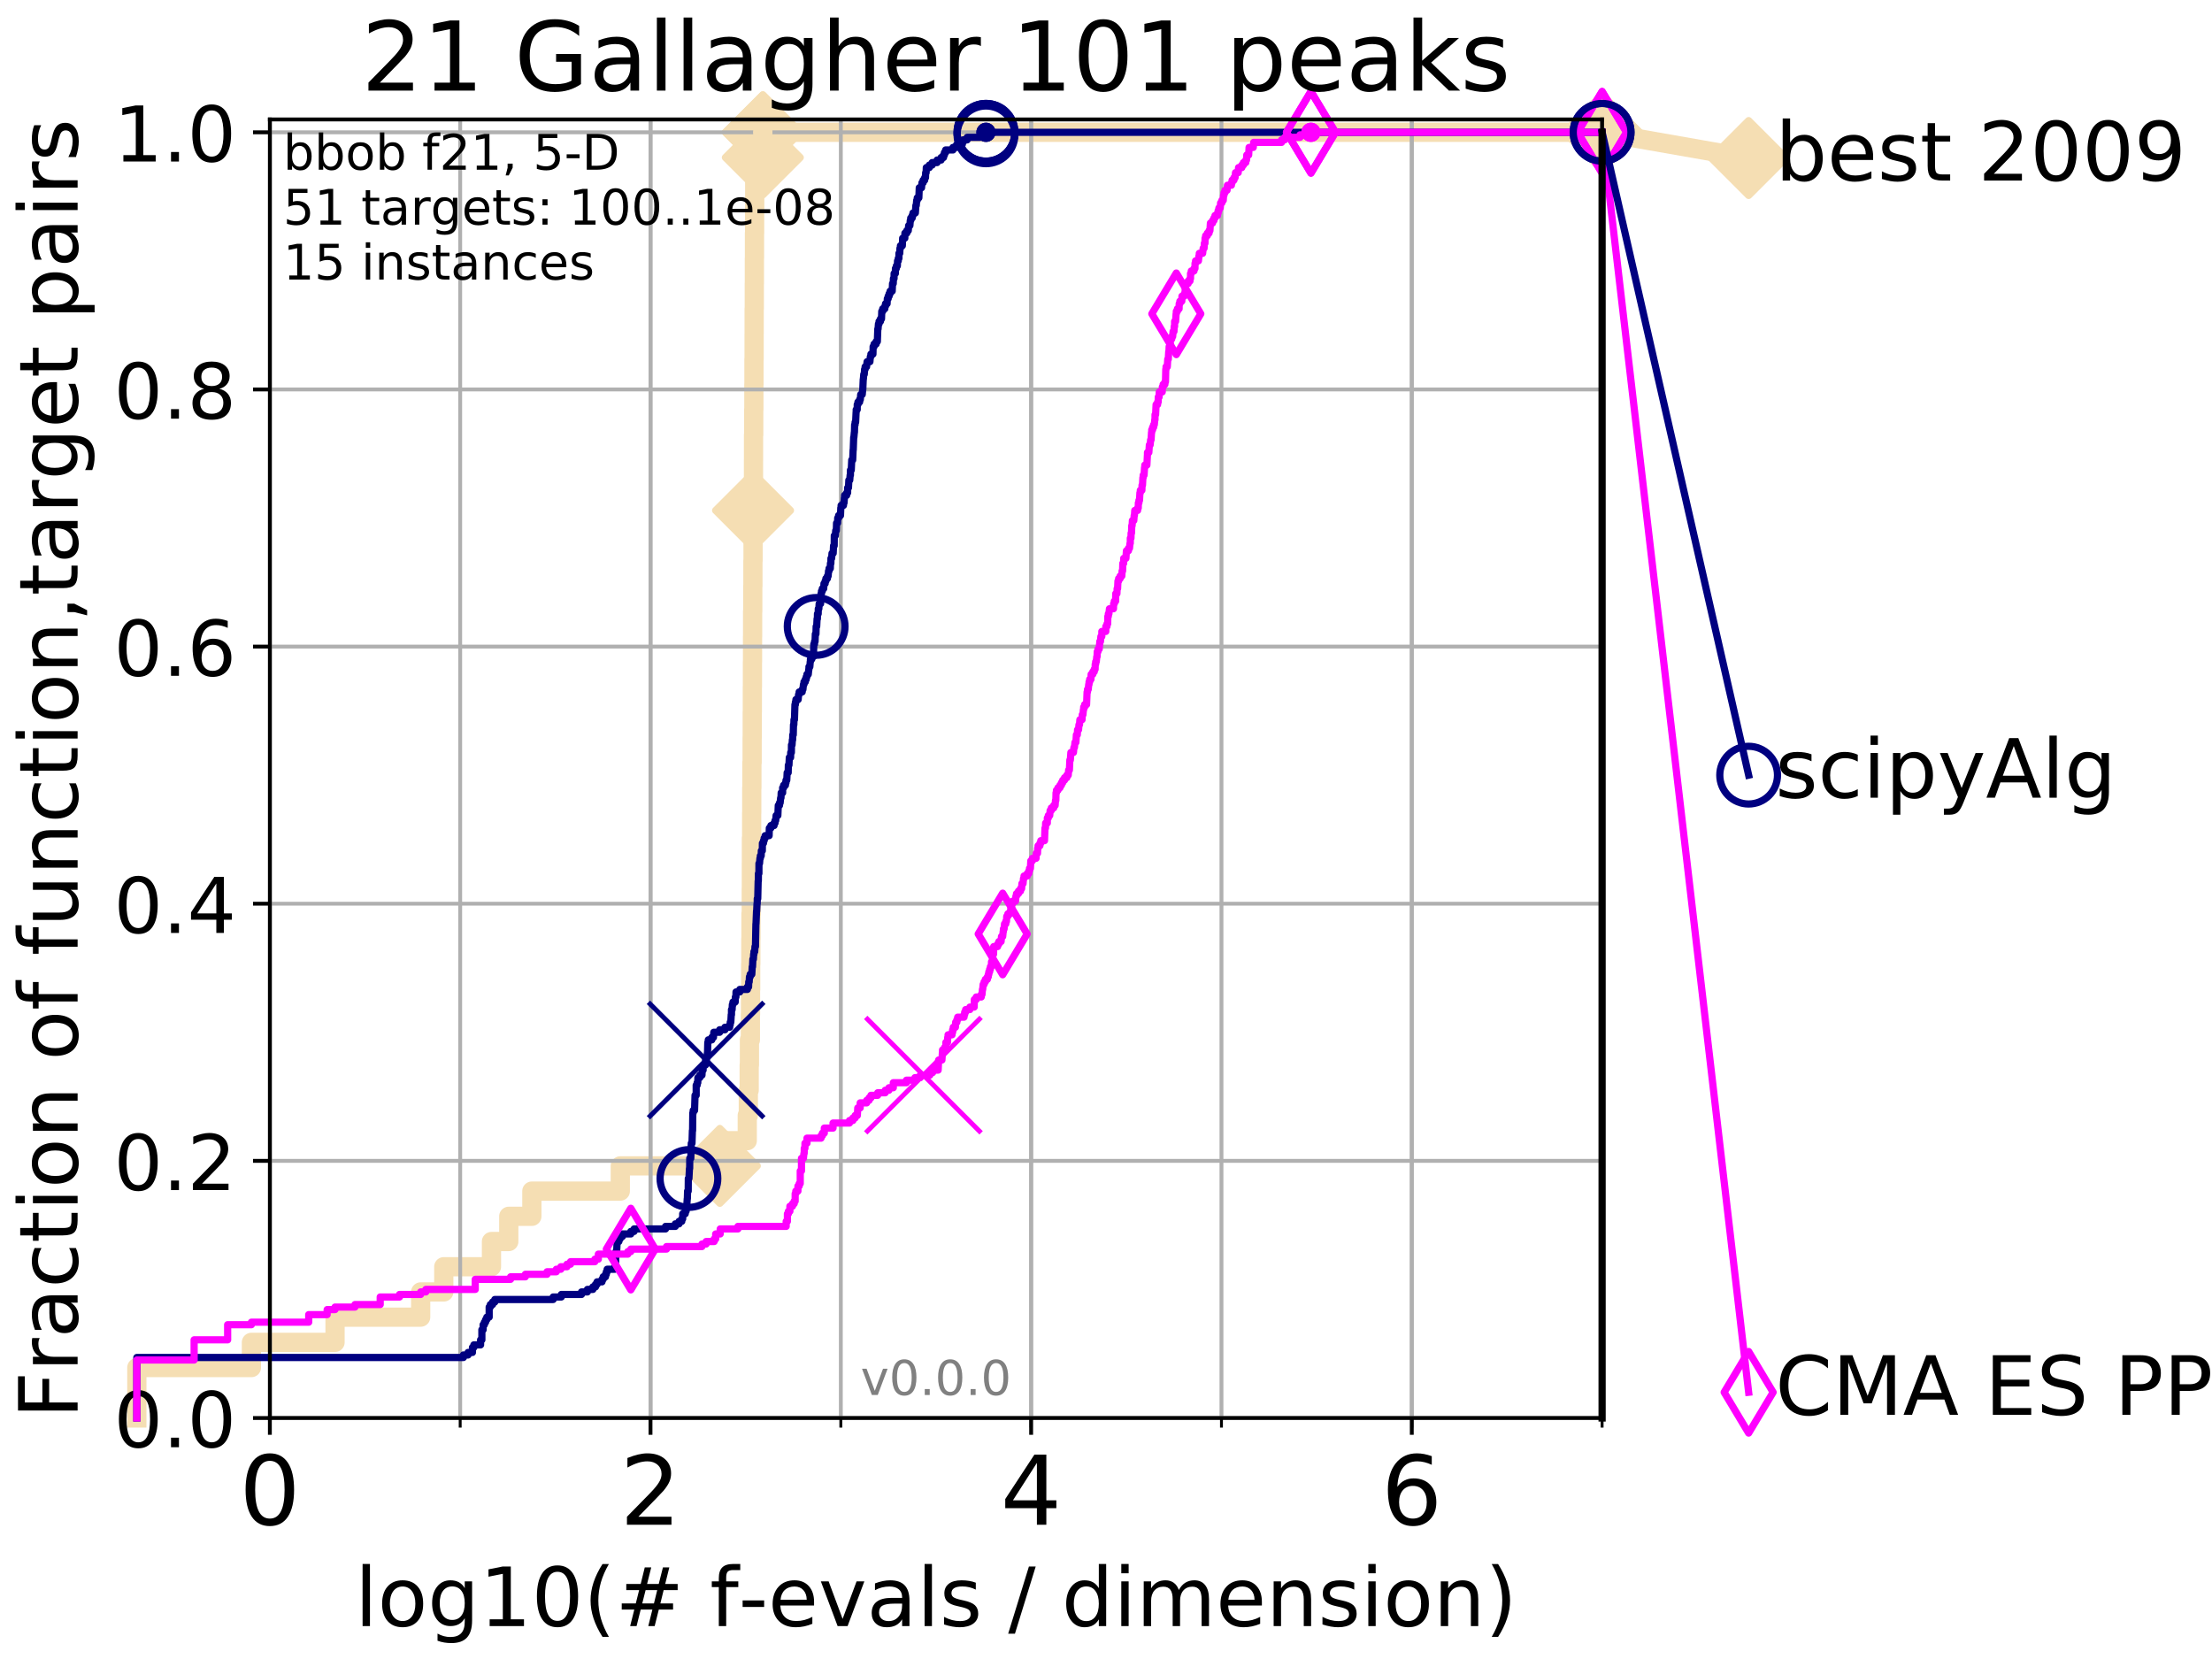 <?xml version="1.0" encoding="utf-8" standalone="no"?>
<!DOCTYPE svg PUBLIC "-//W3C//DTD SVG 1.1//EN"
  "http://www.w3.org/Graphics/SVG/1.1/DTD/svg11.dtd">
<!-- Created with matplotlib (http://matplotlib.org/) -->
<svg height="345pt" version="1.1" viewBox="0 0 460 345" width="460pt" xmlns="http://www.w3.org/2000/svg" xmlns:xlink="http://www.w3.org/1999/xlink">
 <defs>
  <style type="text/css">
*{stroke-linecap:butt;stroke-linejoin:round;}
  </style>
 </defs>
 <g id="figure_1">
  <g id="patch_1">
   <path d="M 0 345.6 
L 460.8 345.6 
L 460.8 0 
L 0 0 
z
" style="fill:#ffffff;"/>
  </g>
  <g id="axes_1">
   <g id="patch_2">
    <path d="M 56.12 294.88 
L 333.168 294.88 
L 333.168 24.84 
L 56.12 24.84 
z
" style="fill:#ffffff;"/>
   </g>
   <g id="line2d_1">
    <path d="M 28.456 294.88 
L 28.456 284.395 
L 52.284 284.395 
L 52.284 279.153 
L 69.673 279.153 
L 69.673 273.91 
L 87.482 273.91 
L 87.482 268.668 
L 92.287 268.668 
L 92.287 263.425 
L 102.203 263.425 
L 102.203 258.183 
L 105.802 258.183 
L 105.802 252.94 
L 110.603 252.94 
L 110.603 247.698 
L 128.998 247.698 
L 128.998 242.455 
L 149.697 242.455 
L 149.697 237.213 
L 155.398 237.213 
L 155.398 231.97 
L 155.62 231.97 
L 155.62 226.728 
L 155.798 226.728 
L 155.798 221.485 
L 155.85 221.485 
L 155.85 216.243 
L 156.047 216.243 
L 156.047 211 
L 156.077 211 
L 156.077 205.758 
L 156.108 205.758 
L 156.108 200.515 
L 156.139 200.515 
L 156.139 195.273 
L 156.169 195.273 
L 156.169 190.03 
L 156.231 190.03 
L 156.231 184.788 
L 156.251 184.788 
L 156.251 179.546 
L 156.261 179.546 
L 156.261 174.303 
L 156.312 174.303 
L 156.312 169.061 
L 156.332 169.061 
L 156.332 163.818 
L 156.362 163.818 
L 156.362 158.576 
L 156.412 158.576 
L 156.412 153.333 
L 156.433 153.333 
L 156.433 148.091 
L 156.453 148.091 
L 156.453 142.848 
L 156.473 142.848 
L 156.473 137.606 
L 156.493 137.606 
L 156.493 132.363 
L 156.513 132.363 
L 156.513 127.121 
L 156.543 127.121 
L 156.543 121.878 
L 156.572 121.878 
L 156.572 116.636 
L 156.602 116.636 
L 156.602 106.151 
L 156.662 106.151 
L 156.662 100.908 
L 156.692 100.908 
L 156.692 95.666 
L 156.701 95.666 
L 156.701 90.423 
L 156.741 90.423 
L 156.741 85.181 
L 156.771 85.181 
L 156.771 79.938 
L 156.79 79.938 
L 156.79 74.696 
L 156.82 74.696 
L 156.82 69.453 
L 156.829 69.453 
L 156.829 64.211 
L 156.859 64.211 
L 156.859 58.969 
L 156.878 58.969 
L 156.878 53.726 
L 156.898 53.726 
L 156.898 48.484 
L 156.927 48.484 
L 156.927 43.241 
L 156.947 43.241 
L 156.947 37.999 
L 156.976 37.999 
L 156.976 32.756 
L 158.635 32.756 
L 158.635 27.514 
L 333.168 27.514 
" style="fill:none;stroke:#f5deb3;stroke-linecap:square;stroke-width:4;"/>
   </g>
   <g id="line2d_2">
    <defs>
     <path d="M -0 7.778 
L 7.778 0 
L 0 -7.778 
L -7.778 -0 
z
" id="md908794890" style="stroke:#f5deb3;stroke-linejoin:miter;stroke-width:1.5;"/>
    </defs>
    <g>
     <use style="fill:#f5deb3;stroke:#f5deb3;stroke-linejoin:miter;stroke-width:1.5;" x="149.697" xlink:href="#md908794890" y="242.455"/>
     <use style="fill:#f5deb3;stroke:#f5deb3;stroke-linejoin:miter;stroke-width:1.5;" x="156.602" xlink:href="#md908794890" y="106.151"/>
     <use style="fill:#f5deb3;stroke:#f5deb3;stroke-linejoin:miter;stroke-width:1.5;" x="158.635" xlink:href="#md908794890" y="32.756"/>
     <use style="fill:#f5deb3;stroke:#f5deb3;stroke-linejoin:miter;stroke-width:1.5;" x="158.635" xlink:href="#md908794890" y="27.514"/>
     <use style="fill:#f5deb3;stroke:#f5deb3;stroke-linejoin:miter;stroke-width:1.5;" x="158.635" xlink:href="#md908794890" y="27.514"/>
     <use style="fill:#f5deb3;stroke:#f5deb3;stroke-linejoin:miter;stroke-width:1.5;" x="333.168" xlink:href="#md908794890" y="27.514"/>
    </g>
   </g>
   <g id="line2d_3">
    <path style="fill:none;stroke:#f5deb3;stroke-linecap:square;stroke-width:4;"/>
    <g/>
   </g>
   <g id="line2d_4">
    <path d="M 333.168 27.514 
L 363.643 32.861 
" style="fill:none;stroke:#f5deb3;stroke-linecap:square;stroke-width:4;"/>
    <g>
     <use style="fill:#f5deb3;stroke:#f5deb3;stroke-linejoin:miter;stroke-width:1.5;" x="333.168" xlink:href="#md908794890" y="27.514"/>
     <use style="fill:#f5deb3;stroke:#f5deb3;stroke-linejoin:miter;stroke-width:1.5;" x="363.643" xlink:href="#md908794890" y="32.861"/>
    </g>
   </g>
   <g id="matplotlib.axis_1">
    <g id="xtick_1">
     <g id="line2d_5">
      <path clip-path="url(#pdcc009b3f3)" d="M 56.12 294.88 
L 56.12 24.84 
" style="fill:none;stroke:#b0b0b0;stroke-linecap:square;stroke-width:0.8;"/>
     </g>
     <g id="line2d_6">
      <defs>
       <path d="M 0 0 
L 0 3.5 
" id="m8a5babe25b" style="stroke:#000000;stroke-width:0.8;"/>
      </defs>
      <g>
       <use style="stroke:#000000;stroke-width:0.8;" x="56.12" xlink:href="#m8a5babe25b" y="294.88"/>
      </g>
     </g>
     <g id="text_1">
      <!-- 0 -->
      <defs>
       <path d="M 31.781 66.406 
Q 24.172 66.406 20.328 58.906 
Q 16.5 51.422 16.5 36.375 
Q 16.5 21.391 20.328 13.891 
Q 24.172 6.391 31.781 6.391 
Q 39.453 6.391 43.281 13.891 
Q 47.125 21.391 47.125 36.375 
Q 47.125 51.422 43.281 58.906 
Q 39.453 66.406 31.781 66.406 
z
M 31.781 74.219 
Q 44.047 74.219 50.516 64.516 
Q 56.984 54.828 56.984 36.375 
Q 56.984 17.969 50.516 8.266 
Q 44.047 -1.422 31.781 -1.422 
Q 19.531 -1.422 13.062 8.266 
Q 6.594 17.969 6.594 36.375 
Q 6.594 54.828 13.062 64.516 
Q 19.531 74.219 31.781 74.219 
z
" id="DejaVuSans-30"/>
      </defs>
      <g transform="translate(49.758 317.077)scale(0.2 -0.2)">
       <use xlink:href="#DejaVuSans-30"/>
      </g>
     </g>
    </g>
    <g id="xtick_2">
     <g id="line2d_7">
      <path clip-path="url(#pdcc009b3f3)" d="M 135.277 294.88 
L 135.277 24.84 
" style="fill:none;stroke:#b0b0b0;stroke-linecap:square;stroke-width:0.8;"/>
     </g>
     <g id="line2d_8">
      <g>
       <use style="stroke:#000000;stroke-width:0.8;" x="135.277" xlink:href="#m8a5babe25b" y="294.88"/>
      </g>
     </g>
     <g id="text_2">
      <!-- 2 -->
      <defs>
       <path d="M 19.188 8.297 
L 53.609 8.297 
L 53.609 0 
L 7.328 0 
L 7.328 8.297 
Q 12.938 14.109 22.625 23.891 
Q 32.328 33.688 34.812 36.531 
Q 39.547 41.844 41.422 45.531 
Q 43.312 49.219 43.312 52.781 
Q 43.312 58.594 39.234 62.25 
Q 35.156 65.922 28.609 65.922 
Q 23.969 65.922 18.812 64.312 
Q 13.672 62.703 7.812 59.422 
L 7.812 69.391 
Q 13.766 71.781 18.938 73 
Q 24.125 74.219 28.422 74.219 
Q 39.75 74.219 46.484 68.547 
Q 53.219 62.891 53.219 53.422 
Q 53.219 48.922 51.531 44.891 
Q 49.859 40.875 45.406 35.406 
Q 44.188 33.984 37.641 27.219 
Q 31.109 20.453 19.188 8.297 
z
" id="DejaVuSans-32"/>
      </defs>
      <g transform="translate(128.914 317.077)scale(0.2 -0.2)">
       <use xlink:href="#DejaVuSans-32"/>
      </g>
     </g>
    </g>
    <g id="xtick_3">
     <g id="line2d_9">
      <path clip-path="url(#pdcc009b3f3)" d="M 214.433 294.88 
L 214.433 24.84 
" style="fill:none;stroke:#b0b0b0;stroke-linecap:square;stroke-width:0.8;"/>
     </g>
     <g id="line2d_10">
      <g>
       <use style="stroke:#000000;stroke-width:0.8;" x="214.433" xlink:href="#m8a5babe25b" y="294.88"/>
      </g>
     </g>
     <g id="text_3">
      <!-- 4 -->
      <defs>
       <path d="M 37.797 64.312 
L 12.891 25.391 
L 37.797 25.391 
z
M 35.203 72.906 
L 47.609 72.906 
L 47.609 25.391 
L 58.016 25.391 
L 58.016 17.188 
L 47.609 17.188 
L 47.609 0 
L 37.797 0 
L 37.797 17.188 
L 4.891 17.188 
L 4.891 26.703 
z
" id="DejaVuSans-34"/>
      </defs>
      <g transform="translate(208.071 317.077)scale(0.2 -0.2)">
       <use xlink:href="#DejaVuSans-34"/>
      </g>
     </g>
    </g>
    <g id="xtick_4">
     <g id="line2d_11">
      <path clip-path="url(#pdcc009b3f3)" d="M 293.59 294.88 
L 293.59 24.84 
" style="fill:none;stroke:#b0b0b0;stroke-linecap:square;stroke-width:0.8;"/>
     </g>
     <g id="line2d_12">
      <g>
       <use style="stroke:#000000;stroke-width:0.8;" x="293.59" xlink:href="#m8a5babe25b" y="294.88"/>
      </g>
     </g>
     <g id="text_4">
      <!-- 6 -->
      <defs>
       <path d="M 33.016 40.375 
Q 26.375 40.375 22.484 35.828 
Q 18.609 31.297 18.609 23.391 
Q 18.609 15.531 22.484 10.953 
Q 26.375 6.391 33.016 6.391 
Q 39.656 6.391 43.531 10.953 
Q 47.406 15.531 47.406 23.391 
Q 47.406 31.297 43.531 35.828 
Q 39.656 40.375 33.016 40.375 
z
M 52.594 71.297 
L 52.594 62.312 
Q 48.875 64.062 45.094 64.984 
Q 41.312 65.922 37.594 65.922 
Q 27.828 65.922 22.672 59.328 
Q 17.531 52.734 16.797 39.406 
Q 19.672 43.656 24.016 45.922 
Q 28.375 48.188 33.594 48.188 
Q 44.578 48.188 50.953 41.516 
Q 57.328 34.859 57.328 23.391 
Q 57.328 12.156 50.688 5.359 
Q 44.047 -1.422 33.016 -1.422 
Q 20.359 -1.422 13.672 8.266 
Q 6.984 17.969 6.984 36.375 
Q 6.984 53.656 15.188 63.938 
Q 23.391 74.219 37.203 74.219 
Q 40.922 74.219 44.703 73.484 
Q 48.484 72.75 52.594 71.297 
z
" id="DejaVuSans-36"/>
      </defs>
      <g transform="translate(287.227 317.077)scale(0.2 -0.2)">
       <use xlink:href="#DejaVuSans-36"/>
      </g>
     </g>
    </g>
    <g id="xtick_5">
     <g id="line2d_13">
      <path clip-path="url(#pdcc009b3f3)" d="M 56.12 294.88 
L 56.12 24.84 
" style="fill:none;stroke:#b0b0b0;stroke-linecap:square;stroke-width:0.8;"/>
     </g>
     <g id="line2d_14">
      <defs>
       <path d="M 0 0 
L 0 2 
" id="m89733c2e43" style="stroke:#000000;stroke-width:0.6;"/>
      </defs>
      <g>
       <use style="stroke:#000000;stroke-width:0.6;" x="56.12" xlink:href="#m89733c2e43" y="294.88"/>
      </g>
     </g>
    </g>
    <g id="xtick_6">
     <g id="line2d_15">
      <path clip-path="url(#pdcc009b3f3)" d="M 95.698 294.88 
L 95.698 24.84 
" style="fill:none;stroke:#b0b0b0;stroke-linecap:square;stroke-width:0.8;"/>
     </g>
     <g id="line2d_16">
      <g>
       <use style="stroke:#000000;stroke-width:0.6;" x="95.698" xlink:href="#m89733c2e43" y="294.88"/>
      </g>
     </g>
    </g>
    <g id="xtick_7">
     <g id="line2d_17">
      <path clip-path="url(#pdcc009b3f3)" d="M 135.277 294.88 
L 135.277 24.84 
" style="fill:none;stroke:#b0b0b0;stroke-linecap:square;stroke-width:0.8;"/>
     </g>
     <g id="line2d_18">
      <g>
       <use style="stroke:#000000;stroke-width:0.6;" x="135.277" xlink:href="#m89733c2e43" y="294.88"/>
      </g>
     </g>
    </g>
    <g id="xtick_8">
     <g id="line2d_19">
      <path clip-path="url(#pdcc009b3f3)" d="M 174.855 294.88 
L 174.855 24.84 
" style="fill:none;stroke:#b0b0b0;stroke-linecap:square;stroke-width:0.8;"/>
     </g>
     <g id="line2d_20">
      <g>
       <use style="stroke:#000000;stroke-width:0.6;" x="174.855" xlink:href="#m89733c2e43" y="294.88"/>
      </g>
     </g>
    </g>
    <g id="xtick_9">
     <g id="line2d_21">
      <path clip-path="url(#pdcc009b3f3)" d="M 214.433 294.88 
L 214.433 24.84 
" style="fill:none;stroke:#b0b0b0;stroke-linecap:square;stroke-width:0.8;"/>
     </g>
     <g id="line2d_22">
      <g>
       <use style="stroke:#000000;stroke-width:0.6;" x="214.433" xlink:href="#m89733c2e43" y="294.88"/>
      </g>
     </g>
    </g>
    <g id="xtick_10">
     <g id="line2d_23">
      <path clip-path="url(#pdcc009b3f3)" d="M 254.011 294.88 
L 254.011 24.84 
" style="fill:none;stroke:#b0b0b0;stroke-linecap:square;stroke-width:0.8;"/>
     </g>
     <g id="line2d_24">
      <g>
       <use style="stroke:#000000;stroke-width:0.6;" x="254.011" xlink:href="#m89733c2e43" y="294.88"/>
      </g>
     </g>
    </g>
    <g id="xtick_11">
     <g id="line2d_25">
      <path clip-path="url(#pdcc009b3f3)" d="M 293.59 294.88 
L 293.59 24.84 
" style="fill:none;stroke:#b0b0b0;stroke-linecap:square;stroke-width:0.8;"/>
     </g>
     <g id="line2d_26">
      <g>
       <use style="stroke:#000000;stroke-width:0.6;" x="293.59" xlink:href="#m89733c2e43" y="294.88"/>
      </g>
     </g>
    </g>
    <g id="xtick_12">
     <g id="line2d_27">
      <path clip-path="url(#pdcc009b3f3)" d="M 333.168 294.88 
L 333.168 24.84 
" style="fill:none;stroke:#b0b0b0;stroke-linecap:square;stroke-width:0.8;"/>
     </g>
     <g id="line2d_28">
      <g>
       <use style="stroke:#000000;stroke-width:0.6;" x="333.168" xlink:href="#m89733c2e43" y="294.88"/>
      </g>
     </g>
    </g>
    <g id="text_5">
     <!-- log10(# f-evals / dimension) -->
     <defs>
      <path d="M 9.422 75.984 
L 18.406 75.984 
L 18.406 0 
L 9.422 0 
z
" id="DejaVuSans-6c"/>
      <path d="M 30.609 48.391 
Q 23.391 48.391 19.188 42.75 
Q 14.984 37.109 14.984 27.297 
Q 14.984 17.484 19.156 11.844 
Q 23.344 6.203 30.609 6.203 
Q 37.797 6.203 41.984 11.859 
Q 46.188 17.531 46.188 27.297 
Q 46.188 37.016 41.984 42.703 
Q 37.797 48.391 30.609 48.391 
z
M 30.609 56 
Q 42.328 56 49.016 48.375 
Q 55.719 40.766 55.719 27.297 
Q 55.719 13.875 49.016 6.219 
Q 42.328 -1.422 30.609 -1.422 
Q 18.844 -1.422 12.172 6.219 
Q 5.516 13.875 5.516 27.297 
Q 5.516 40.766 12.172 48.375 
Q 18.844 56 30.609 56 
z
" id="DejaVuSans-6f"/>
      <path d="M 45.406 27.984 
Q 45.406 37.75 41.375 43.109 
Q 37.359 48.484 30.078 48.484 
Q 22.859 48.484 18.828 43.109 
Q 14.797 37.75 14.797 27.984 
Q 14.797 18.266 18.828 12.891 
Q 22.859 7.516 30.078 7.516 
Q 37.359 7.516 41.375 12.891 
Q 45.406 18.266 45.406 27.984 
z
M 54.391 6.781 
Q 54.391 -7.172 48.188 -13.984 
Q 42 -20.797 29.203 -20.797 
Q 24.469 -20.797 20.266 -20.094 
Q 16.062 -19.391 12.109 -17.922 
L 12.109 -9.188 
Q 16.062 -11.328 19.922 -12.344 
Q 23.781 -13.375 27.781 -13.375 
Q 36.625 -13.375 41.016 -8.766 
Q 45.406 -4.156 45.406 5.172 
L 45.406 9.625 
Q 42.625 4.781 38.281 2.391 
Q 33.938 0 27.875 0 
Q 17.828 0 11.672 7.656 
Q 5.516 15.328 5.516 27.984 
Q 5.516 40.672 11.672 48.328 
Q 17.828 56 27.875 56 
Q 33.938 56 38.281 53.609 
Q 42.625 51.219 45.406 46.391 
L 45.406 54.688 
L 54.391 54.688 
z
" id="DejaVuSans-67"/>
      <path d="M 12.406 8.297 
L 28.516 8.297 
L 28.516 63.922 
L 10.984 60.406 
L 10.984 69.391 
L 28.422 72.906 
L 38.281 72.906 
L 38.281 8.297 
L 54.391 8.297 
L 54.391 0 
L 12.406 0 
z
" id="DejaVuSans-31"/>
      <path d="M 31 75.875 
Q 24.469 64.656 21.281 53.656 
Q 18.109 42.672 18.109 31.391 
Q 18.109 20.125 21.312 9.062 
Q 24.516 -2 31 -13.188 
L 23.188 -13.188 
Q 15.875 -1.703 12.234 9.375 
Q 8.594 20.453 8.594 31.391 
Q 8.594 42.281 12.203 53.312 
Q 15.828 64.359 23.188 75.875 
z
" id="DejaVuSans-28"/>
      <path d="M 51.125 44 
L 36.922 44 
L 32.812 27.688 
L 47.125 27.688 
z
M 43.797 71.781 
L 38.719 51.516 
L 52.984 51.516 
L 58.109 71.781 
L 65.922 71.781 
L 60.891 51.516 
L 76.125 51.516 
L 76.125 44 
L 58.984 44 
L 54.984 27.688 
L 70.516 27.688 
L 70.516 20.219 
L 53.078 20.219 
L 48 0 
L 40.188 0 
L 45.219 20.219 
L 30.906 20.219 
L 25.875 0 
L 18.016 0 
L 23.094 20.219 
L 7.719 20.219 
L 7.719 27.688 
L 24.906 27.688 
L 29 44 
L 13.281 44 
L 13.281 51.516 
L 30.906 51.516 
L 35.891 71.781 
z
" id="DejaVuSans-23"/>
      <path id="DejaVuSans-20"/>
      <path d="M 37.109 75.984 
L 37.109 68.5 
L 28.516 68.5 
Q 23.688 68.5 21.797 66.547 
Q 19.922 64.594 19.922 59.516 
L 19.922 54.688 
L 34.719 54.688 
L 34.719 47.703 
L 19.922 47.703 
L 19.922 0 
L 10.891 0 
L 10.891 47.703 
L 2.297 47.703 
L 2.297 54.688 
L 10.891 54.688 
L 10.891 58.5 
Q 10.891 67.625 15.141 71.797 
Q 19.391 75.984 28.609 75.984 
z
" id="DejaVuSans-66"/>
      <path d="M 4.891 31.391 
L 31.203 31.391 
L 31.203 23.391 
L 4.891 23.391 
z
" id="DejaVuSans-2d"/>
      <path d="M 56.203 29.594 
L 56.203 25.203 
L 14.891 25.203 
Q 15.484 15.922 20.484 11.062 
Q 25.484 6.203 34.422 6.203 
Q 39.594 6.203 44.453 7.469 
Q 49.312 8.734 54.109 11.281 
L 54.109 2.781 
Q 49.266 0.734 44.188 -0.344 
Q 39.109 -1.422 33.891 -1.422 
Q 20.797 -1.422 13.156 6.188 
Q 5.516 13.812 5.516 26.812 
Q 5.516 40.234 12.766 48.109 
Q 20.016 56 32.328 56 
Q 43.359 56 49.781 48.891 
Q 56.203 41.797 56.203 29.594 
z
M 47.219 32.234 
Q 47.125 39.594 43.094 43.984 
Q 39.062 48.391 32.422 48.391 
Q 24.906 48.391 20.391 44.141 
Q 15.875 39.891 15.188 32.172 
z
" id="DejaVuSans-65"/>
      <path d="M 2.984 54.688 
L 12.5 54.688 
L 29.594 8.797 
L 46.688 54.688 
L 56.203 54.688 
L 35.688 0 
L 23.484 0 
z
" id="DejaVuSans-76"/>
      <path d="M 34.281 27.484 
Q 23.391 27.484 19.188 25 
Q 14.984 22.516 14.984 16.5 
Q 14.984 11.719 18.141 8.906 
Q 21.297 6.109 26.703 6.109 
Q 34.188 6.109 38.703 11.406 
Q 43.219 16.703 43.219 25.484 
L 43.219 27.484 
z
M 52.203 31.203 
L 52.203 0 
L 43.219 0 
L 43.219 8.297 
Q 40.141 3.328 35.547 0.953 
Q 30.953 -1.422 24.312 -1.422 
Q 15.922 -1.422 10.953 3.297 
Q 6 8.016 6 15.922 
Q 6 25.141 12.172 29.828 
Q 18.359 34.516 30.609 34.516 
L 43.219 34.516 
L 43.219 35.406 
Q 43.219 41.609 39.141 45 
Q 35.062 48.391 27.688 48.391 
Q 23 48.391 18.547 47.266 
Q 14.109 46.141 10.016 43.891 
L 10.016 52.203 
Q 14.938 54.109 19.578 55.047 
Q 24.219 56 28.609 56 
Q 40.484 56 46.344 49.844 
Q 52.203 43.703 52.203 31.203 
z
" id="DejaVuSans-61"/>
      <path d="M 44.281 53.078 
L 44.281 44.578 
Q 40.484 46.531 36.375 47.5 
Q 32.281 48.484 27.875 48.484 
Q 21.188 48.484 17.844 46.438 
Q 14.5 44.391 14.5 40.281 
Q 14.5 37.156 16.891 35.375 
Q 19.281 33.594 26.516 31.984 
L 29.594 31.297 
Q 39.156 29.25 43.188 25.516 
Q 47.219 21.781 47.219 15.094 
Q 47.219 7.469 41.188 3.016 
Q 35.156 -1.422 24.609 -1.422 
Q 20.219 -1.422 15.453 -0.562 
Q 10.688 0.297 5.422 2 
L 5.422 11.281 
Q 10.406 8.688 15.234 7.391 
Q 20.062 6.109 24.812 6.109 
Q 31.156 6.109 34.562 8.281 
Q 37.984 10.453 37.984 14.406 
Q 37.984 18.062 35.516 20.016 
Q 33.062 21.969 24.703 23.781 
L 21.578 24.516 
Q 13.234 26.266 9.516 29.906 
Q 5.812 33.547 5.812 39.891 
Q 5.812 47.609 11.281 51.797 
Q 16.75 56 26.812 56 
Q 31.781 56 36.172 55.266 
Q 40.578 54.547 44.281 53.078 
z
" id="DejaVuSans-73"/>
      <path d="M 25.391 72.906 
L 33.688 72.906 
L 8.297 -9.281 
L 0 -9.281 
z
" id="DejaVuSans-2f"/>
      <path d="M 45.406 46.391 
L 45.406 75.984 
L 54.391 75.984 
L 54.391 0 
L 45.406 0 
L 45.406 8.203 
Q 42.578 3.328 38.25 0.953 
Q 33.938 -1.422 27.875 -1.422 
Q 17.969 -1.422 11.734 6.484 
Q 5.516 14.406 5.516 27.297 
Q 5.516 40.188 11.734 48.094 
Q 17.969 56 27.875 56 
Q 33.938 56 38.25 53.625 
Q 42.578 51.266 45.406 46.391 
z
M 14.797 27.297 
Q 14.797 17.391 18.875 11.75 
Q 22.953 6.109 30.078 6.109 
Q 37.203 6.109 41.297 11.75 
Q 45.406 17.391 45.406 27.297 
Q 45.406 37.203 41.297 42.844 
Q 37.203 48.484 30.078 48.484 
Q 22.953 48.484 18.875 42.844 
Q 14.797 37.203 14.797 27.297 
z
" id="DejaVuSans-64"/>
      <path d="M 9.422 54.688 
L 18.406 54.688 
L 18.406 0 
L 9.422 0 
z
M 9.422 75.984 
L 18.406 75.984 
L 18.406 64.594 
L 9.422 64.594 
z
" id="DejaVuSans-69"/>
      <path d="M 52 44.188 
Q 55.375 50.25 60.062 53.125 
Q 64.75 56 71.094 56 
Q 79.641 56 84.281 50.016 
Q 88.922 44.047 88.922 33.016 
L 88.922 0 
L 79.891 0 
L 79.891 32.719 
Q 79.891 40.578 77.094 44.375 
Q 74.312 48.188 68.609 48.188 
Q 61.625 48.188 57.562 43.547 
Q 53.516 38.922 53.516 30.906 
L 53.516 0 
L 44.484 0 
L 44.484 32.719 
Q 44.484 40.625 41.703 44.406 
Q 38.922 48.188 33.109 48.188 
Q 26.219 48.188 22.156 43.531 
Q 18.109 38.875 18.109 30.906 
L 18.109 0 
L 9.078 0 
L 9.078 54.688 
L 18.109 54.688 
L 18.109 46.188 
Q 21.188 51.219 25.484 53.609 
Q 29.781 56 35.688 56 
Q 41.656 56 45.828 52.969 
Q 50 49.953 52 44.188 
z
" id="DejaVuSans-6d"/>
      <path d="M 54.891 33.016 
L 54.891 0 
L 45.906 0 
L 45.906 32.719 
Q 45.906 40.484 42.875 44.328 
Q 39.844 48.188 33.797 48.188 
Q 26.516 48.188 22.312 43.547 
Q 18.109 38.922 18.109 30.906 
L 18.109 0 
L 9.078 0 
L 9.078 54.688 
L 18.109 54.688 
L 18.109 46.188 
Q 21.344 51.125 25.703 53.562 
Q 30.078 56 35.797 56 
Q 45.219 56 50.047 50.172 
Q 54.891 44.344 54.891 33.016 
z
" id="DejaVuSans-6e"/>
      <path d="M 8.016 75.875 
L 15.828 75.875 
Q 23.141 64.359 26.781 53.312 
Q 30.422 42.281 30.422 31.391 
Q 30.422 20.453 26.781 9.375 
Q 23.141 -1.703 15.828 -13.188 
L 8.016 -13.188 
Q 14.5 -2 17.703 9.062 
Q 20.906 20.125 20.906 31.391 
Q 20.906 42.672 17.703 53.656 
Q 14.5 64.656 8.016 75.875 
z
" id="DejaVuSans-29"/>
     </defs>
     <g transform="translate(73.803 338.154)scale(0.17 -0.17)">
      <use xlink:href="#DejaVuSans-6c"/>
      <use x="27.783" xlink:href="#DejaVuSans-6f"/>
      <use x="88.965" xlink:href="#DejaVuSans-67"/>
      <use x="152.441" xlink:href="#DejaVuSans-31"/>
      <use x="216.064" xlink:href="#DejaVuSans-30"/>
      <use x="279.688" xlink:href="#DejaVuSans-28"/>
      <use x="318.701" xlink:href="#DejaVuSans-23"/>
      <use x="402.49" xlink:href="#DejaVuSans-20"/>
      <use x="434.277" xlink:href="#DejaVuSans-66"/>
      <use x="469.404" xlink:href="#DejaVuSans-2d"/>
      <use x="505.488" xlink:href="#DejaVuSans-65"/>
      <use x="567.012" xlink:href="#DejaVuSans-76"/>
      <use x="626.191" xlink:href="#DejaVuSans-61"/>
      <use x="687.471" xlink:href="#DejaVuSans-6c"/>
      <use x="715.254" xlink:href="#DejaVuSans-73"/>
      <use x="767.354" xlink:href="#DejaVuSans-20"/>
      <use x="799.141" xlink:href="#DejaVuSans-2f"/>
      <use x="832.832" xlink:href="#DejaVuSans-20"/>
      <use x="864.619" xlink:href="#DejaVuSans-64"/>
      <use x="928.096" xlink:href="#DejaVuSans-69"/>
      <use x="955.879" xlink:href="#DejaVuSans-6d"/>
      <use x="1053.291" xlink:href="#DejaVuSans-65"/>
      <use x="1114.814" xlink:href="#DejaVuSans-6e"/>
      <use x="1178.193" xlink:href="#DejaVuSans-73"/>
      <use x="1230.293" xlink:href="#DejaVuSans-69"/>
      <use x="1258.076" xlink:href="#DejaVuSans-6f"/>
      <use x="1319.258" xlink:href="#DejaVuSans-6e"/>
      <use x="1382.637" xlink:href="#DejaVuSans-29"/>
     </g>
    </g>
   </g>
   <g id="matplotlib.axis_2">
    <g id="ytick_1">
     <g id="line2d_29">
      <path clip-path="url(#pdcc009b3f3)" d="M 56.12 294.88 
L 333.168 294.88 
" style="fill:none;stroke:#b0b0b0;stroke-linecap:square;stroke-width:0.8;"/>
     </g>
     <g id="line2d_30">
      <defs>
       <path d="M 0 0 
L -3.5 0 
" id="m4850a01e90" style="stroke:#000000;stroke-width:0.8;"/>
      </defs>
      <g>
       <use style="stroke:#000000;stroke-width:0.8;" x="56.12" xlink:href="#m4850a01e90" y="294.88"/>
      </g>
     </g>
     <g id="text_6">
      <!-- 0.0 -->
      <defs>
       <path d="M 10.688 12.406 
L 21 12.406 
L 21 0 
L 10.688 0 
z
" id="DejaVuSans-2e"/>
      </defs>
      <g transform="translate(23.675 300.959)scale(0.16 -0.16)">
       <use xlink:href="#DejaVuSans-30"/>
       <use x="63.623" xlink:href="#DejaVuSans-2e"/>
       <use x="95.41" xlink:href="#DejaVuSans-30"/>
      </g>
     </g>
    </g>
    <g id="ytick_2">
     <g id="line2d_31">
      <path clip-path="url(#pdcc009b3f3)" d="M 56.12 241.407 
L 333.168 241.407 
" style="fill:none;stroke:#b0b0b0;stroke-linecap:square;stroke-width:0.8;"/>
     </g>
     <g id="line2d_32">
      <g>
       <use style="stroke:#000000;stroke-width:0.8;" x="56.12" xlink:href="#m4850a01e90" y="241.407"/>
      </g>
     </g>
     <g id="text_7">
      <!-- 0.2 -->
      <g transform="translate(23.675 247.485)scale(0.16 -0.16)">
       <use xlink:href="#DejaVuSans-30"/>
       <use x="63.623" xlink:href="#DejaVuSans-2e"/>
       <use x="95.41" xlink:href="#DejaVuSans-32"/>
      </g>
     </g>
    </g>
    <g id="ytick_3">
     <g id="line2d_33">
      <path clip-path="url(#pdcc009b3f3)" d="M 56.12 187.933 
L 333.168 187.933 
" style="fill:none;stroke:#b0b0b0;stroke-linecap:square;stroke-width:0.8;"/>
     </g>
     <g id="line2d_34">
      <g>
       <use style="stroke:#000000;stroke-width:0.8;" x="56.12" xlink:href="#m4850a01e90" y="187.933"/>
      </g>
     </g>
     <g id="text_8">
      <!-- 0.4 -->
      <g transform="translate(23.675 194.012)scale(0.16 -0.16)">
       <use xlink:href="#DejaVuSans-30"/>
       <use x="63.623" xlink:href="#DejaVuSans-2e"/>
       <use x="95.41" xlink:href="#DejaVuSans-34"/>
      </g>
     </g>
    </g>
    <g id="ytick_4">
     <g id="line2d_35">
      <path clip-path="url(#pdcc009b3f3)" d="M 56.12 134.46 
L 333.168 134.46 
" style="fill:none;stroke:#b0b0b0;stroke-linecap:square;stroke-width:0.8;"/>
     </g>
     <g id="line2d_36">
      <g>
       <use style="stroke:#000000;stroke-width:0.8;" x="56.12" xlink:href="#m4850a01e90" y="134.46"/>
      </g>
     </g>
     <g id="text_9">
      <!-- 0.6 -->
      <g transform="translate(23.675 140.539)scale(0.16 -0.16)">
       <use xlink:href="#DejaVuSans-30"/>
       <use x="63.623" xlink:href="#DejaVuSans-2e"/>
       <use x="95.41" xlink:href="#DejaVuSans-36"/>
      </g>
     </g>
    </g>
    <g id="ytick_5">
     <g id="line2d_37">
      <path clip-path="url(#pdcc009b3f3)" d="M 56.12 80.987 
L 333.168 80.987 
" style="fill:none;stroke:#b0b0b0;stroke-linecap:square;stroke-width:0.8;"/>
     </g>
     <g id="line2d_38">
      <g>
       <use style="stroke:#000000;stroke-width:0.8;" x="56.12" xlink:href="#m4850a01e90" y="80.987"/>
      </g>
     </g>
     <g id="text_10">
      <!-- 0.8 -->
      <defs>
       <path d="M 31.781 34.625 
Q 24.75 34.625 20.719 30.859 
Q 16.703 27.094 16.703 20.516 
Q 16.703 13.922 20.719 10.156 
Q 24.75 6.391 31.781 6.391 
Q 38.812 6.391 42.859 10.172 
Q 46.922 13.969 46.922 20.516 
Q 46.922 27.094 42.891 30.859 
Q 38.875 34.625 31.781 34.625 
z
M 21.922 38.812 
Q 15.578 40.375 12.031 44.719 
Q 8.5 49.078 8.5 55.328 
Q 8.5 64.062 14.719 69.141 
Q 20.953 74.219 31.781 74.219 
Q 42.672 74.219 48.875 69.141 
Q 55.078 64.062 55.078 55.328 
Q 55.078 49.078 51.531 44.719 
Q 48 40.375 41.703 38.812 
Q 48.828 37.156 52.797 32.312 
Q 56.781 27.484 56.781 20.516 
Q 56.781 9.906 50.312 4.234 
Q 43.844 -1.422 31.781 -1.422 
Q 19.734 -1.422 13.25 4.234 
Q 6.781 9.906 6.781 20.516 
Q 6.781 27.484 10.781 32.312 
Q 14.797 37.156 21.922 38.812 
z
M 18.312 54.391 
Q 18.312 48.734 21.844 45.562 
Q 25.391 42.391 31.781 42.391 
Q 38.141 42.391 41.719 45.562 
Q 45.312 48.734 45.312 54.391 
Q 45.312 60.062 41.719 63.234 
Q 38.141 66.406 31.781 66.406 
Q 25.391 66.406 21.844 63.234 
Q 18.312 60.062 18.312 54.391 
z
" id="DejaVuSans-38"/>
      </defs>
      <g transform="translate(23.675 87.066)scale(0.16 -0.16)">
       <use xlink:href="#DejaVuSans-30"/>
       <use x="63.623" xlink:href="#DejaVuSans-2e"/>
       <use x="95.41" xlink:href="#DejaVuSans-38"/>
      </g>
     </g>
    </g>
    <g id="ytick_6">
     <g id="line2d_39">
      <path clip-path="url(#pdcc009b3f3)" d="M 56.12 27.514 
L 333.168 27.514 
" style="fill:none;stroke:#b0b0b0;stroke-linecap:square;stroke-width:0.8;"/>
     </g>
     <g id="line2d_40">
      <g>
       <use style="stroke:#000000;stroke-width:0.8;" x="56.12" xlink:href="#m4850a01e90" y="27.514"/>
      </g>
     </g>
     <g id="text_11">
      <!-- 1.0 -->
      <g transform="translate(23.675 33.592)scale(0.16 -0.16)">
       <use xlink:href="#DejaVuSans-31"/>
       <use x="63.623" xlink:href="#DejaVuSans-2e"/>
       <use x="95.41" xlink:href="#DejaVuSans-30"/>
      </g>
     </g>
    </g>
    <g id="text_12">
     <!-- Fraction of function,target pairs -->
     <defs>
      <path d="M 9.812 72.906 
L 51.703 72.906 
L 51.703 64.594 
L 19.672 64.594 
L 19.672 43.109 
L 48.578 43.109 
L 48.578 34.812 
L 19.672 34.812 
L 19.672 0 
L 9.812 0 
z
" id="DejaVuSans-46"/>
      <path d="M 41.109 46.297 
Q 39.594 47.172 37.812 47.578 
Q 36.031 48 33.891 48 
Q 26.266 48 22.188 43.047 
Q 18.109 38.094 18.109 28.812 
L 18.109 0 
L 9.078 0 
L 9.078 54.688 
L 18.109 54.688 
L 18.109 46.188 
Q 20.953 51.172 25.484 53.578 
Q 30.031 56 36.531 56 
Q 37.453 56 38.578 55.875 
Q 39.703 55.766 41.062 55.516 
z
" id="DejaVuSans-72"/>
      <path d="M 48.781 52.594 
L 48.781 44.188 
Q 44.969 46.297 41.141 47.344 
Q 37.312 48.391 33.406 48.391 
Q 24.656 48.391 19.812 42.844 
Q 14.984 37.312 14.984 27.297 
Q 14.984 17.281 19.812 11.734 
Q 24.656 6.203 33.406 6.203 
Q 37.312 6.203 41.141 7.25 
Q 44.969 8.297 48.781 10.406 
L 48.781 2.094 
Q 45.016 0.344 40.984 -0.531 
Q 36.969 -1.422 32.422 -1.422 
Q 20.062 -1.422 12.781 6.344 
Q 5.516 14.109 5.516 27.297 
Q 5.516 40.672 12.859 48.328 
Q 20.219 56 33.016 56 
Q 37.156 56 41.109 55.141 
Q 45.062 54.297 48.781 52.594 
z
" id="DejaVuSans-63"/>
      <path d="M 18.312 70.219 
L 18.312 54.688 
L 36.812 54.688 
L 36.812 47.703 
L 18.312 47.703 
L 18.312 18.016 
Q 18.312 11.328 20.141 9.422 
Q 21.969 7.516 27.594 7.516 
L 36.812 7.516 
L 36.812 0 
L 27.594 0 
Q 17.188 0 13.234 3.875 
Q 9.281 7.766 9.281 18.016 
L 9.281 47.703 
L 2.688 47.703 
L 2.688 54.688 
L 9.281 54.688 
L 9.281 70.219 
z
" id="DejaVuSans-74"/>
      <path d="M 8.5 21.578 
L 8.5 54.688 
L 17.484 54.688 
L 17.484 21.922 
Q 17.484 14.156 20.5 10.266 
Q 23.531 6.391 29.594 6.391 
Q 36.859 6.391 41.078 11.031 
Q 45.312 15.672 45.312 23.688 
L 45.312 54.688 
L 54.297 54.688 
L 54.297 0 
L 45.312 0 
L 45.312 8.406 
Q 42.047 3.422 37.719 1 
Q 33.406 -1.422 27.688 -1.422 
Q 18.266 -1.422 13.375 4.438 
Q 8.5 10.297 8.5 21.578 
z
M 31.109 56 
z
" id="DejaVuSans-75"/>
      <path d="M 11.719 12.406 
L 22.016 12.406 
L 22.016 4 
L 14.016 -11.625 
L 7.719 -11.625 
L 11.719 4 
z
" id="DejaVuSans-2c"/>
      <path d="M 18.109 8.203 
L 18.109 -20.797 
L 9.078 -20.797 
L 9.078 54.688 
L 18.109 54.688 
L 18.109 46.391 
Q 20.953 51.266 25.266 53.625 
Q 29.594 56 35.594 56 
Q 45.562 56 51.781 48.094 
Q 58.016 40.188 58.016 27.297 
Q 58.016 14.406 51.781 6.484 
Q 45.562 -1.422 35.594 -1.422 
Q 29.594 -1.422 25.266 0.953 
Q 20.953 3.328 18.109 8.203 
z
M 48.688 27.297 
Q 48.688 37.203 44.609 42.844 
Q 40.531 48.484 33.406 48.484 
Q 26.266 48.484 22.188 42.844 
Q 18.109 37.203 18.109 27.297 
Q 18.109 17.391 22.188 11.75 
Q 26.266 6.109 33.406 6.109 
Q 40.531 6.109 44.609 11.75 
Q 48.688 17.391 48.688 27.297 
z
" id="DejaVuSans-70"/>
     </defs>
     <g transform="translate(16.14 294.999)rotate(-90)scale(0.17 -0.17)">
      <use xlink:href="#DejaVuSans-46"/>
      <use x="57.41" xlink:href="#DejaVuSans-72"/>
      <use x="98.523" xlink:href="#DejaVuSans-61"/>
      <use x="159.803" xlink:href="#DejaVuSans-63"/>
      <use x="214.783" xlink:href="#DejaVuSans-74"/>
      <use x="253.992" xlink:href="#DejaVuSans-69"/>
      <use x="281.775" xlink:href="#DejaVuSans-6f"/>
      <use x="342.957" xlink:href="#DejaVuSans-6e"/>
      <use x="406.336" xlink:href="#DejaVuSans-20"/>
      <use x="438.123" xlink:href="#DejaVuSans-6f"/>
      <use x="499.305" xlink:href="#DejaVuSans-66"/>
      <use x="534.51" xlink:href="#DejaVuSans-20"/>
      <use x="566.297" xlink:href="#DejaVuSans-66"/>
      <use x="601.502" xlink:href="#DejaVuSans-75"/>
      <use x="664.881" xlink:href="#DejaVuSans-6e"/>
      <use x="728.26" xlink:href="#DejaVuSans-63"/>
      <use x="783.24" xlink:href="#DejaVuSans-74"/>
      <use x="822.449" xlink:href="#DejaVuSans-69"/>
      <use x="850.232" xlink:href="#DejaVuSans-6f"/>
      <use x="911.414" xlink:href="#DejaVuSans-6e"/>
      <use x="974.793" xlink:href="#DejaVuSans-2c"/>
      <use x="1006.58" xlink:href="#DejaVuSans-74"/>
      <use x="1045.789" xlink:href="#DejaVuSans-61"/>
      <use x="1107.068" xlink:href="#DejaVuSans-72"/>
      <use x="1148.166" xlink:href="#DejaVuSans-67"/>
      <use x="1211.643" xlink:href="#DejaVuSans-65"/>
      <use x="1273.166" xlink:href="#DejaVuSans-74"/>
      <use x="1312.375" xlink:href="#DejaVuSans-20"/>
      <use x="1344.162" xlink:href="#DejaVuSans-70"/>
      <use x="1407.639" xlink:href="#DejaVuSans-61"/>
      <use x="1468.918" xlink:href="#DejaVuSans-69"/>
      <use x="1496.701" xlink:href="#DejaVuSans-72"/>
      <use x="1537.814" xlink:href="#DejaVuSans-73"/>
     </g>
    </g>
   </g>
   <g id="line2d_41">
    <defs>
     <path d="M 0 1.5 
C 0.398 1.5 0.779 1.342 1.061 1.061 
C 1.342 0.779 1.5 0.398 1.5 0 
C 1.5 -0.398 1.342 -0.779 1.061 -1.061 
C 0.779 -1.342 0.398 -1.5 0 -1.5 
C -0.398 -1.5 -0.779 -1.342 -1.061 -1.061 
C -1.342 -0.779 -1.5 -0.398 -1.5 0 
C -1.5 0.398 -1.342 0.779 -1.061 1.061 
C -0.779 1.342 -0.398 1.5 0 1.5 
z
" id="m0b74f5672d" style="stroke:#f5deb3;"/>
    </defs>
    <g>
     <use style="fill:#f5deb3;stroke:#f5deb3;" x="158.635" xlink:href="#m0b74f5672d" y="27.514"/>
     <use style="fill:#f5deb3;stroke:#f5deb3;" x="158.635" xlink:href="#m0b74f5672d" y="27.514"/>
    </g>
   </g>
   <g id="line2d_42">
    <defs>
     <path d="M 0 1.5 
C 0.398 1.5 0.779 1.342 1.061 1.061 
C 1.342 0.779 1.5 0.398 1.5 0 
C 1.5 -0.398 1.342 -0.779 1.061 -1.061 
C 0.779 -1.342 0.398 -1.5 0 -1.5 
C -0.398 -1.5 -0.779 -1.342 -1.061 -1.061 
C -1.342 -0.779 -1.5 -0.398 -1.5 0 
C -1.5 0.398 -1.342 0.779 -1.061 1.061 
C -0.779 1.342 -0.398 1.5 0 1.5 
z
" id="m7ff6e2b273" style="stroke:#000080;"/>
    </defs>
    <g>
     <use style="fill:#000080;stroke:#000080;" x="205.037" xlink:href="#m7ff6e2b273" y="27.514"/>
     <use style="fill:#000080;stroke:#000080;" x="205.037" xlink:href="#m7ff6e2b273" y="27.514"/>
    </g>
   </g>
   <g id="line2d_43">
    <path d="M 28.456 294.88 
L 28.456 282.298 
L 96.372 282.298 
L 96.372 281.774 
L 97.337 281.774 
L 97.337 281.25 
L 98.249 281.25 
L 98.249 280.201 
L 98.543 280.201 
L 98.543 279.677 
L 99.941 279.677 
L 99.941 278.628 
L 100.208 278.628 
L 100.208 276.531 
L 100.47 276.531 
L 100.47 275.483 
L 100.729 275.483 
L 100.729 274.959 
L 100.984 274.959 
L 100.984 274.434 
L 101.234 274.434 
L 101.234 273.91 
L 101.726 273.91 
L 101.726 271.813 
L 101.966 271.813 
L 101.966 271.289 
L 102.437 271.289 
L 102.437 270.765 
L 102.895 270.765 
L 102.895 270.24 
L 115.034 270.24 
L 115.034 269.716 
L 116.733 269.716 
L 116.733 269.192 
L 120.929 269.192 
L 120.929 268.668 
L 122.152 268.668 
L 122.152 268.143 
L 123.293 268.143 
L 123.293 267.619 
L 123.837 267.619 
L 123.837 267.095 
L 124.168 267.095 
L 124.168 266.571 
L 125.187 266.571 
L 125.187 266.046 
L 125.433 266.046 
L 125.433 265.522 
L 125.913 265.522 
L 125.913 264.998 
L 126.09 264.998 
L 126.09 264.474 
L 126.265 264.474 
L 126.265 263.949 
L 127.872 263.949 
L 127.977 262.377 
L 128.03 262.377 
L 128.082 260.28 
L 128.238 260.28 
L 128.342 258.183 
L 128.698 258.183 
L 128.698 257.658 
L 128.948 257.658 
L 128.948 257.134 
L 129.438 257.134 
L 129.438 256.61 
L 131.181 256.61 
L 131.181 256.086 
L 131.865 256.086 
L 131.865 255.561 
L 138.41 255.561 
L 138.41 255.037 
L 140.435 255.037 
L 140.435 254.513 
L 141.207 254.513 
L 141.207 253.989 
L 141.781 253.989 
L 141.781 253.464 
L 141.969 253.464 
L 141.969 252.416 
L 142.496 252.416 
L 142.496 251.892 
L 142.676 251.892 
L 142.743 250.843 
L 142.81 250.843 
L 142.92 249.27 
L 142.942 249.27 
L 142.986 247.698 
L 143.117 247.698 
L 143.139 245.076 
L 143.269 245.076 
L 143.377 242.979 
L 143.42 242.979 
L 143.441 240.882 
L 143.653 240.882 
L 143.759 237.737 
L 143.905 237.737 
L 143.988 235.116 
L 144.029 235.116 
L 144.071 231.446 
L 144.153 231.446 
L 144.153 230.922 
L 144.438 230.922 
L 144.538 227.776 
L 144.777 227.776 
L 144.777 225.679 
L 144.974 225.679 
L 144.974 225.155 
L 145.11 225.155 
L 145.13 224.107 
L 145.532 224.107 
L 145.532 223.582 
L 145.98 223.582 
L 146.036 222.534 
L 146.218 222.534 
L 146.218 221.485 
L 146.703 221.485 
L 146.738 220.437 
L 146.896 220.437 
L 146.896 219.913 
L 147.018 219.913 
L 147.122 218.864 
L 147.139 218.864 
L 147.191 216.767 
L 147.294 216.767 
L 147.294 216.243 
L 148.029 216.243 
L 148.029 215.719 
L 148.37 215.719 
L 148.434 214.67 
L 149.653 214.67 
L 149.653 214.146 
L 150.763 214.146 
L 150.763 213.622 
L 151.74 213.622 
L 151.74 213.097 
L 151.858 213.097 
L 151.858 212.573 
L 151.976 212.573 
L 152.067 211 
L 152.118 211 
L 152.118 209.952 
L 152.247 209.952 
L 152.298 208.903 
L 152.425 208.903 
L 152.425 208.379 
L 152.888 208.379 
L 152.925 207.331 
L 153.036 207.331 
L 153.06 206.282 
L 153.848 206.282 
L 153.848 205.758 
L 155.419 205.758 
L 155.419 205.234 
L 155.673 205.234 
L 155.704 204.185 
L 155.798 204.185 
L 155.85 203.137 
L 156.006 203.137 
L 156.006 202.612 
L 156.342 202.612 
L 156.433 201.04 
L 156.493 201.04 
L 156.563 199.467 
L 156.672 199.467 
L 156.731 198.418 
L 156.79 198.418 
L 156.79 197.894 
L 156.947 197.894 
L 157.005 196.846 
L 157.102 196.846 
L 157.198 192.127 
L 157.218 192.127 
L 157.323 189.506 
L 157.351 189.506 
L 157.427 187.933 
L 157.465 187.933 
L 157.475 186.885 
L 157.578 186.885 
L 157.663 183.215 
L 157.7 183.215 
L 157.719 181.642 
L 157.821 181.642 
L 157.83 179.546 
L 157.95 179.546 
L 158.032 178.497 
L 158.115 178.497 
L 158.115 177.973 
L 158.296 177.973 
L 158.323 176.924 
L 158.528 176.924 
L 158.546 175.352 
L 158.767 175.352 
L 158.767 174.827 
L 158.906 174.827 
L 158.906 174.303 
L 159.114 174.303 
L 159.114 173.779 
L 159.944 173.779 
L 159.985 172.206 
L 160.308 172.206 
L 160.308 171.682 
L 160.968 171.682 
L 160.968 171.158 
L 161.175 171.158 
L 161.175 170.633 
L 161.312 170.633 
L 161.402 169.585 
L 161.76 169.585 
L 161.848 167.488 
L 162.102 167.488 
L 162.102 166.964 
L 162.232 166.964 
L 162.339 165.915 
L 162.41 165.915 
L 162.452 164.867 
L 162.754 164.867 
L 162.754 163.818 
L 162.961 163.818 
L 162.961 163.294 
L 163.335 163.294 
L 163.335 162.77 
L 163.455 162.77 
L 163.455 162.245 
L 163.615 162.245 
L 163.694 160.673 
L 163.91 160.673 
L 163.942 159.1 
L 164.071 159.1 
L 164.142 157.527 
L 164.409 157.527 
L 164.434 156.479 
L 164.573 156.479 
L 164.591 154.906 
L 164.71 154.906 
L 164.778 153.857 
L 164.833 153.857 
L 164.858 152.809 
L 164.962 152.809 
L 165.011 150.712 
L 165.084 150.712 
L 165.114 149.663 
L 165.211 149.663 
L 165.313 146.518 
L 165.409 146.518 
L 165.409 145.994 
L 165.521 145.994 
L 165.521 145.469 
L 165.983 145.469 
L 166.074 144.421 
L 166.189 144.421 
L 166.189 143.897 
L 166.82 143.897 
L 166.82 143.372 
L 166.973 143.372 
L 167.081 142.324 
L 167.195 142.324 
L 167.195 141.8 
L 167.466 141.8 
L 167.466 141.275 
L 167.661 141.275 
L 167.661 140.751 
L 167.806 140.751 
L 167.806 140.227 
L 168.084 140.227 
L 168.19 139.178 
L 168.226 139.178 
L 168.226 138.654 
L 168.412 138.654 
L 168.492 137.606 
L 168.531 137.606 
L 168.531 137.081 
L 168.812 137.081 
L 168.812 136.557 
L 169.151 136.557 
L 169.242 133.936 
L 169.384 133.936 
L 169.384 133.412 
L 169.497 133.412 
L 169.553 131.839 
L 169.684 131.839 
L 169.726 130.266 
L 169.837 130.266 
L 169.915 128.693 
L 169.979 128.693 
L 169.997 127.645 
L 170.147 127.645 
L 170.169 126.596 
L 170.286 126.596 
L 170.349 125.548 
L 170.646 125.548 
L 170.738 123.451 
L 170.829 123.451 
L 170.829 122.927 
L 171.006 122.927 
L 171.006 122.403 
L 171.296 122.403 
L 171.351 121.354 
L 171.594 121.354 
L 171.594 120.83 
L 171.755 120.83 
L 171.755 120.306 
L 172.065 120.306 
L 172.065 119.781 
L 172.222 119.781 
L 172.298 118.733 
L 172.41 118.733 
L 172.41 118.209 
L 172.669 118.209 
L 172.693 117.16 
L 172.786 117.16 
L 172.802 116.112 
L 172.944 116.112 
L 173.021 115.063 
L 173.264 115.063 
L 173.339 113.49 
L 173.474 113.49 
L 173.496 111.393 
L 173.711 111.393 
L 173.791 110.345 
L 173.919 110.345 
L 173.966 108.772 
L 174.175 108.772 
L 174.207 107.724 
L 174.391 107.724 
L 174.391 107.199 
L 174.786 107.199 
L 174.848 105.627 
L 174.913 105.627 
L 174.913 105.102 
L 175.406 105.102 
L 175.406 104.578 
L 175.522 104.578 
L 175.595 103.53 
L 175.641 103.53 
L 175.641 103.005 
L 176.066 103.005 
L 176.066 102.481 
L 176.27 102.481 
L 176.276 101.433 
L 176.446 101.433 
L 176.521 99.86 
L 176.707 99.86 
L 176.791 98.811 
L 176.852 98.811 
L 176.858 97.763 
L 177.025 97.763 
L 177.122 95.666 
L 177.32 95.666 
L 177.409 93.569 
L 177.436 93.569 
L 177.53 90.948 
L 177.571 90.948 
L 177.665 89.899 
L 177.688 89.899 
L 177.726 88.326 
L 177.822 88.326 
L 177.822 87.802 
L 177.934 87.802 
L 178.032 85.705 
L 178.052 85.705 
L 178.052 85.181 
L 178.264 85.181 
L 178.267 84.132 
L 178.416 84.132 
L 178.416 83.608 
L 178.762 83.608 
L 178.762 83.084 
L 178.912 83.084 
L 178.988 82.035 
L 179.309 82.035 
L 179.402 80.987 
L 179.423 80.987 
L 179.515 78.89 
L 179.536 78.89 
L 179.627 77.841 
L 179.726 77.841 
L 179.798 76.793 
L 179.909 76.793 
L 179.909 76.269 
L 180.208 76.269 
L 180.314 75.22 
L 180.904 75.22 
L 180.991 74.172 
L 181.108 74.172 
L 181.108 73.647 
L 181.533 73.647 
L 181.573 72.075 
L 181.769 72.075 
L 181.769 71.55 
L 182.189 71.55 
L 182.189 71.026 
L 182.45 71.026 
L 182.545 68.405 
L 182.599 68.405 
L 182.68 67.356 
L 182.802 67.356 
L 182.802 66.832 
L 183.094 66.832 
L 183.094 66.308 
L 183.314 66.308 
L 183.368 64.735 
L 183.568 64.735 
L 183.568 64.211 
L 184.002 64.211 
L 184.002 63.687 
L 184.143 63.687 
L 184.143 63.163 
L 184.476 63.163 
L 184.525 62.114 
L 184.7 62.114 
L 184.7 61.59 
L 184.901 61.59 
L 184.901 61.066 
L 185.106 61.066 
L 185.106 60.541 
L 185.538 60.541 
L 185.607 58.969 
L 185.755 58.969 
L 185.793 57.92 
L 185.925 57.92 
L 185.936 56.872 
L 186.199 56.872 
L 186.214 55.823 
L 186.397 55.823 
L 186.397 55.299 
L 186.61 55.299 
L 186.648 54.25 
L 186.8 54.25 
L 186.8 53.726 
L 186.938 53.726 
L 186.942 52.678 
L 187.108 52.678 
L 187.15 51.629 
L 187.25 51.629 
L 187.25 51.105 
L 187.644 51.105 
L 187.714 49.532 
L 188.163 49.532 
L 188.182 48.484 
L 188.575 48.484 
L 188.575 47.959 
L 188.882 47.959 
L 188.959 46.911 
L 189.218 46.911 
L 189.294 45.862 
L 189.39 45.862 
L 189.39 45.338 
L 189.695 45.338 
L 189.695 44.814 
L 189.857 44.814 
L 189.857 44.29 
L 190.354 44.29 
L 190.464 42.717 
L 190.544 42.717 
L 190.628 41.668 
L 190.748 41.668 
L 190.748 41.144 
L 191.081 41.144 
L 191.166 39.047 
L 191.639 39.047 
L 191.725 37.999 
L 191.972 37.999 
L 191.972 37.474 
L 192.29 37.474 
L 192.29 36.95 
L 192.462 36.95 
L 192.498 35.902 
L 192.596 35.902 
L 192.631 34.853 
L 193.255 34.853 
L 193.255 34.329 
L 193.856 34.329 
L 193.856 33.805 
L 194.878 33.805 
L 194.878 33.28 
L 195.711 33.28 
L 195.711 32.756 
L 196.212 32.756 
L 196.212 32.232 
L 196.403 32.232 
L 196.403 31.708 
L 196.655 31.708 
L 196.655 31.183 
L 198.176 31.183 
L 198.176 30.659 
L 198.899 30.659 
L 198.899 30.135 
L 200.082 30.135 
L 200.082 29.611 
L 200.286 29.611 
L 200.286 29.086 
L 201.129 29.086 
L 201.129 28.562 
L 203.856 28.562 
L 203.856 28.038 
L 205.037 28.038 
L 205.037 27.514 
L 333.168 27.514 
L 333.168 27.514 
" style="fill:none;stroke:#000080;stroke-linecap:square;stroke-width:1.5;"/>
   </g>
   <g id="line2d_44">
    <defs>
     <path d="M 0 6 
C 1.591 6 3.117 5.368 4.243 4.243 
C 5.368 3.117 6 1.591 6 0 
C 6 -1.591 5.368 -3.117 4.243 -4.243 
C 3.117 -5.368 1.591 -6 0 -6 
C -1.591 -6 -3.117 -5.368 -4.243 -4.243 
C -5.368 -3.117 -6 -1.591 -6 0 
C -6 1.591 -5.368 3.117 -4.243 4.243 
C -3.117 5.368 -1.591 6 0 6 
z
" id="mf7a5078ccb" style="stroke:#000080;stroke-width:1.5;"/>
    </defs>
    <g>
     <use style="fill:none;stroke:#000080;stroke-width:1.5;" x="143.269" xlink:href="#mf7a5078ccb" y="245.076"/>
     <use style="fill:none;stroke:#000080;stroke-width:1.5;" x="169.726" xlink:href="#mf7a5078ccb" y="130.266"/>
     <use style="fill:none;stroke:#000080;stroke-width:1.5;" x="205.037" xlink:href="#mf7a5078ccb" y="28.038"/>
     <use style="fill:none;stroke:#000080;stroke-width:1.5;" x="205.037" xlink:href="#mf7a5078ccb" y="27.514"/>
     <use style="fill:none;stroke:#000080;stroke-width:1.5;" x="205.037" xlink:href="#mf7a5078ccb" y="27.514"/>
     <use style="fill:none;stroke:#000080;stroke-width:1.5;" x="333.168" xlink:href="#mf7a5078ccb" y="27.514"/>
    </g>
   </g>
   <g id="line2d_45">
    <path style="fill:none;stroke:#000080;stroke-linecap:square;stroke-width:1.5;"/>
    <g/>
   </g>
   <g id="line2d_46">
    <path clip-path="url(#pdcc009b3f3)" d="M 146.844 220.437 
" style="fill:none;stroke:#000080;stroke-linecap:square;stroke-width:1.5;"/>
    <defs>
     <path d="M -12 12 
L 12 -12 
M -12 -12 
L 12 12 
" id="mf88250be3f" style="stroke:#000080;"/>
    </defs>
    <g clip-path="url(#pdcc009b3f3)">
     <use style="fill:#000080;stroke:#000080;" x="146.844" xlink:href="#mf88250be3f" y="220.437"/>
    </g>
   </g>
   <g id="line2d_47">
    <defs>
     <path d="M 0 1.5 
C 0.398 1.5 0.779 1.342 1.061 1.061 
C 1.342 0.779 1.5 0.398 1.5 0 
C 1.5 -0.398 1.342 -0.779 1.061 -1.061 
C 0.779 -1.342 0.398 -1.5 0 -1.5 
C -0.398 -1.5 -0.779 -1.342 -1.061 -1.061 
C -1.342 -0.779 -1.5 -0.398 -1.5 0 
C -1.5 0.398 -1.342 0.779 -1.061 1.061 
C -0.779 1.342 -0.398 1.5 0 1.5 
z
" id="m384ede3069" style="stroke:#ff00ff;"/>
    </defs>
    <g>
     <use style="fill:#ff00ff;stroke:#ff00ff;" x="272.619" xlink:href="#m384ede3069" y="27.514"/>
     <use style="fill:#ff00ff;stroke:#ff00ff;" x="272.619" xlink:href="#m384ede3069" y="27.514"/>
    </g>
   </g>
   <g id="line2d_48">
    <path d="M 28.456 294.88 
L 28.456 282.822 
L 40.37 282.822 
L 40.37 278.628 
L 47.34 278.628 
L 47.34 275.483 
L 52.284 275.483 
L 52.284 274.959 
L 64.199 274.959 
L 64.199 273.386 
L 68.034 273.386 
L 68.034 272.337 
L 69.673 272.337 
L 69.673 271.813 
L 73.818 271.813 
L 73.818 271.289 
L 79.067 271.289 
L 79.067 269.716 
L 83.082 269.716 
L 83.082 269.192 
L 87.482 269.192 
L 87.482 268.668 
L 88.556 268.668 
L 88.556 268.143 
L 98.832 268.143 
L 98.832 266.046 
L 106.179 266.046 
L 106.179 265.522 
L 109.251 265.522 
L 109.251 264.998 
L 113.76 264.998 
L 113.76 264.474 
L 115.691 264.474 
L 115.691 263.949 
L 116.632 263.949 
L 116.632 263.425 
L 117.906 263.425 
L 117.906 262.901 
L 118.645 262.901 
L 118.645 262.377 
L 123.703 262.377 
L 123.703 261.852 
L 124.429 261.852 
L 124.429 260.804 
L 130.559 260.804 
L 130.559 260.28 
L 131.181 260.28 
L 131.181 259.755 
L 138.61 259.755 
L 138.61 259.231 
L 145.98 259.231 
L 145.98 258.707 
L 146.844 258.707 
L 146.844 258.183 
L 148.514 258.183 
L 148.514 257.658 
L 148.829 257.658 
L 148.829 256.61 
L 149.772 256.61 
L 149.772 255.561 
L 153.459 255.561 
L 153.459 255.037 
L 163.489 255.037 
L 163.489 253.989 
L 163.746 253.989 
L 163.746 252.416 
L 163.949 252.416 
L 163.949 251.892 
L 164.263 251.892 
L 164.263 250.843 
L 164.802 250.843 
L 164.802 250.319 
L 165.151 250.319 
L 165.151 249.795 
L 165.361 249.795 
L 165.361 248.222 
L 165.492 248.222 
L 165.492 247.698 
L 165.936 247.698 
L 165.936 246.649 
L 166.2 246.649 
L 166.2 246.125 
L 166.415 246.125 
L 166.415 243.504 
L 166.671 243.504 
L 166.671 240.882 
L 167.076 240.882 
L 167.184 239.834 
L 167.237 239.834 
L 167.248 238.785 
L 167.397 238.785 
L 167.397 237.737 
L 167.817 237.737 
L 167.817 236.689 
L 170.742 236.689 
L 170.742 236.164 
L 171.028 236.164 
L 171.028 235.64 
L 171.419 235.64 
L 171.419 234.592 
L 173.234 234.592 
L 173.234 233.543 
L 176.658 233.543 
L 176.658 233.019 
L 177.364 233.019 
L 177.364 232.495 
L 177.833 232.495 
L 177.833 231.97 
L 178.29 231.97 
L 178.38 230.398 
L 178.882 230.398 
L 178.882 229.349 
L 180.236 229.349 
L 180.236 228.825 
L 180.736 228.825 
L 180.736 228.301 
L 181.123 228.301 
L 181.123 227.776 
L 182.52 227.776 
L 182.52 227.252 
L 184.082 227.252 
L 184.082 226.728 
L 184.855 226.728 
L 184.855 226.204 
L 185.769 226.204 
L 185.769 225.155 
L 188.502 225.155 
L 188.502 224.631 
L 190.264 224.631 
L 190.264 224.107 
L 191.372 224.107 
L 191.372 223.582 
L 193.375 223.582 
L 193.375 223.058 
L 193.944 223.058 
L 193.944 222.534 
L 195.094 222.534 
L 195.195 220.437 
L 195.881 220.437 
L 195.977 218.864 
L 196.003 218.864 
L 196.003 218.34 
L 196.437 218.34 
L 196.437 217.816 
L 196.7 217.816 
L 196.7 216.767 
L 197.043 216.767 
L 197.087 215.719 
L 197.156 215.719 
L 197.156 215.194 
L 197.982 215.194 
L 197.982 214.67 
L 198.107 214.67 
L 198.107 214.146 
L 198.236 214.146 
L 198.236 213.622 
L 198.683 213.622 
L 198.733 212.573 
L 198.99 212.573 
L 198.99 212.049 
L 199.158 212.049 
L 199.158 211.525 
L 200.477 211.525 
L 200.477 211 
L 200.611 211 
L 200.611 210.476 
L 200.815 210.476 
L 200.815 209.952 
L 201.692 209.952 
L 201.692 209.428 
L 202.588 209.428 
L 202.619 207.855 
L 203.019 207.855 
L 203.019 207.331 
L 204.057 207.331 
L 204.057 206.806 
L 204.215 206.806 
L 204.305 205.758 
L 204.356 205.758 
L 204.458 204.709 
L 204.649 204.709 
L 204.649 204.185 
L 204.913 204.185 
L 204.913 203.661 
L 205.329 203.661 
L 205.329 203.137 
L 205.521 203.137 
L 205.521 202.612 
L 205.636 202.612 
L 205.636 202.088 
L 205.804 202.088 
L 205.804 201.564 
L 205.957 201.564 
L 205.957 201.04 
L 206.147 201.04 
L 206.194 199.991 
L 206.382 199.991 
L 206.478 198.418 
L 206.622 198.418 
L 206.647 196.846 
L 207.46 196.846 
L 207.46 196.321 
L 207.724 196.321 
L 207.724 195.797 
L 208.184 195.797 
L 208.263 194.749 
L 208.516 194.749 
L 208.617 193.7 
L 208.662 193.7 
L 208.662 193.176 
L 208.809 193.176 
L 208.894 192.127 
L 209.158 192.127 
L 209.158 191.603 
L 209.301 191.603 
L 209.359 190.555 
L 209.593 190.555 
L 209.593 190.03 
L 210.074 190.03 
L 210.074 189.506 
L 210.198 189.506 
L 210.198 188.982 
L 210.34 188.982 
L 210.434 187.933 
L 210.574 187.933 
L 210.574 187.409 
L 211.191 187.409 
L 211.263 186.361 
L 211.387 186.361 
L 211.387 185.836 
L 211.793 185.836 
L 211.793 185.312 
L 212.22 185.312 
L 212.22 184.788 
L 212.454 184.788 
L 212.515 183.739 
L 212.752 183.739 
L 212.837 182.691 
L 212.955 182.691 
L 212.955 182.167 
L 213.627 182.167 
L 213.627 181.642 
L 213.947 181.642 
L 213.947 181.118 
L 214.085 181.118 
L 214.085 180.594 
L 214.281 180.594 
L 214.359 179.021 
L 214.686 179.021 
L 214.686 178.497 
L 215.456 178.497 
L 215.488 177.449 
L 215.756 177.449 
L 215.796 176.4 
L 215.874 176.4 
L 215.874 175.876 
L 216.256 175.876 
L 216.256 175.352 
L 216.442 175.352 
L 216.442 174.827 
L 217.213 174.827 
L 217.309 172.206 
L 217.412 172.206 
L 217.446 171.158 
L 217.796 171.158 
L 217.8 170.109 
L 218.001 170.109 
L 218.001 169.585 
L 218.298 169.585 
L 218.383 168.536 
L 218.633 168.536 
L 218.633 168.012 
L 219.127 168.012 
L 219.127 167.488 
L 219.423 167.488 
L 219.496 166.439 
L 219.571 166.439 
L 219.609 164.867 
L 219.695 164.867 
L 219.695 164.342 
L 220.014 164.342 
L 220.014 163.818 
L 220.427 163.818 
L 220.427 163.294 
L 220.729 163.294 
L 220.729 162.77 
L 221.001 162.77 
L 221.001 162.245 
L 221.376 162.245 
L 221.376 161.721 
L 221.85 161.721 
L 221.85 161.197 
L 222.148 161.197 
L 222.227 160.148 
L 222.388 160.148 
L 222.482 158.051 
L 222.584 158.051 
L 222.695 156.479 
L 223.233 156.479 
L 223.326 155.43 
L 223.438 155.43 
L 223.541 154.382 
L 223.743 154.382 
L 223.84 152.809 
L 224.032 152.809 
L 224.084 151.76 
L 224.291 151.76 
L 224.379 150.712 
L 224.49 150.712 
L 224.567 149.663 
L 225.019 149.663 
L 225.067 148.615 
L 225.207 148.615 
L 225.298 147.566 
L 225.356 147.566 
L 225.356 147.042 
L 225.56 147.042 
L 225.56 146.518 
L 225.961 146.518 
L 226.067 143.897 
L 226.15 143.897 
L 226.15 143.372 
L 226.305 143.372 
L 226.409 142.324 
L 226.474 142.324 
L 226.474 141.8 
L 226.603 141.8 
L 226.603 141.275 
L 226.868 141.275 
L 226.909 140.227 
L 227.255 140.227 
L 227.255 139.703 
L 227.552 139.703 
L 227.552 139.178 
L 227.738 139.178 
L 227.756 138.13 
L 227.852 138.13 
L 227.852 137.606 
L 227.979 137.606 
L 228.082 136.557 
L 228.146 136.557 
L 228.172 135.509 
L 228.335 135.509 
L 228.335 134.984 
L 228.588 134.984 
L 228.666 133.936 
L 228.701 133.936 
L 228.701 133.412 
L 228.851 133.412 
L 228.935 132.363 
L 229.128 132.363 
L 229.131 131.315 
L 229.959 131.315 
L 229.967 130.266 
L 230.202 130.266 
L 230.202 129.742 
L 230.347 129.742 
L 230.383 128.169 
L 230.486 128.169 
L 230.486 127.645 
L 230.604 127.645 
L 230.711 126.596 
L 231.554 126.596 
L 231.582 125.548 
L 231.723 125.548 
L 231.723 125.024 
L 232.001 125.024 
L 232.025 123.451 
L 232.275 123.451 
L 232.312 122.403 
L 232.412 122.403 
L 232.483 120.83 
L 232.627 120.83 
L 232.627 120.306 
L 232.944 120.306 
L 232.944 119.781 
L 233.292 119.781 
L 233.347 118.733 
L 233.452 118.733 
L 233.492 117.16 
L 233.671 117.16 
L 233.675 116.112 
L 234.145 116.112 
L 234.246 114.539 
L 234.665 114.539 
L 234.665 114.015 
L 234.884 114.015 
L 234.991 112.966 
L 235.052 112.966 
L 235.053 111.918 
L 235.193 111.918 
L 235.218 110.869 
L 235.304 110.869 
L 235.357 109.296 
L 235.432 109.296 
L 235.488 108.248 
L 235.783 108.248 
L 235.858 107.199 
L 235.911 107.199 
L 235.982 106.151 
L 236.571 106.151 
L 236.571 105.627 
L 236.709 105.627 
L 236.727 104.578 
L 236.847 104.578 
L 236.847 104.054 
L 236.97 104.054 
L 237.051 102.481 
L 237.136 102.481 
L 237.136 101.957 
L 237.465 101.957 
L 237.492 100.908 
L 237.586 100.908 
L 237.669 99.336 
L 237.731 99.336 
L 237.731 98.811 
L 237.918 98.811 
L 238.011 97.239 
L 238.067 97.239 
L 238.067 96.714 
L 238.504 96.714 
L 238.612 94.617 
L 238.623 94.617 
L 238.623 94.093 
L 238.912 94.093 
L 239.016 92.52 
L 239.183 92.52 
L 239.278 91.472 
L 239.373 91.472 
L 239.465 89.899 
L 239.51 89.899 
L 239.51 89.375 
L 239.692 89.375 
L 239.692 88.851 
L 239.904 88.851 
L 239.904 88.326 
L 240.046 88.326 
L 240.142 87.278 
L 240.19 87.278 
L 240.193 86.229 
L 240.317 86.229 
L 240.417 84.132 
L 240.729 84.132 
L 240.729 83.608 
L 240.855 83.608 
L 240.869 82.56 
L 241.053 82.56 
L 241.075 81.511 
L 241.692 81.511 
L 241.715 80.463 
L 241.883 80.463 
L 241.883 79.938 
L 242.25 79.938 
L 242.25 79.414 
L 242.369 79.414 
L 242.433 76.793 
L 242.486 76.793 
L 242.486 76.269 
L 242.744 76.269 
L 242.839 74.696 
L 242.956 74.696 
L 243.042 73.123 
L 243.092 73.123 
L 243.133 72.075 
L 243.328 72.075 
L 243.407 70.502 
L 243.667 70.502 
L 243.667 69.978 
L 243.864 69.978 
L 243.949 68.929 
L 244.135 68.929 
L 244.18 67.881 
L 244.265 67.881 
L 244.266 66.832 
L 244.474 66.832 
L 244.58 65.259 
L 244.622 65.259 
L 244.622 64.735 
L 244.849 64.735 
L 244.849 64.211 
L 245.201 64.211 
L 245.219 63.163 
L 245.363 63.163 
L 245.363 62.638 
L 245.765 62.638 
L 245.797 61.59 
L 246.285 61.59 
L 246.285 61.066 
L 246.424 61.066 
L 246.509 59.493 
L 246.584 59.493 
L 246.584 58.969 
L 247.084 58.969 
L 247.084 58.444 
L 247.462 58.444 
L 247.462 57.92 
L 247.576 57.92 
L 247.578 56.872 
L 247.735 56.872 
L 247.735 56.347 
L 248.3 56.347 
L 248.3 55.823 
L 248.505 55.823 
L 248.512 54.775 
L 248.624 54.775 
L 248.624 54.25 
L 249.224 54.25 
L 249.326 53.202 
L 249.401 53.202 
L 249.401 52.678 
L 250.099 52.678 
L 250.204 51.629 
L 250.396 51.629 
L 250.451 50.581 
L 250.584 50.581 
L 250.598 49.532 
L 250.718 49.532 
L 250.718 49.008 
L 251.073 49.008 
L 251.073 48.484 
L 251.434 48.484 
L 251.434 47.959 
L 251.612 47.959 
L 251.711 46.387 
L 252.158 46.387 
L 252.158 45.862 
L 252.445 45.862 
L 252.445 45.338 
L 252.668 45.338 
L 252.668 44.814 
L 253.191 44.814 
L 253.191 44.29 
L 253.324 44.29 
L 253.324 43.765 
L 253.484 43.765 
L 253.484 43.241 
L 253.763 43.241 
L 253.831 42.193 
L 254.099 42.193 
L 254.099 41.668 
L 254.383 41.668 
L 254.441 40.62 
L 254.532 40.62 
L 254.532 40.096 
L 254.733 40.096 
L 254.733 39.571 
L 255.173 39.571 
L 255.257 38.523 
L 256.08 38.523 
L 256.08 37.999 
L 256.224 37.999 
L 256.224 37.474 
L 256.604 37.474 
L 256.604 36.95 
L 256.843 36.95 
L 256.928 35.902 
L 257.495 35.902 
L 257.562 34.853 
L 258.246 34.853 
L 258.246 34.329 
L 258.58 34.329 
L 258.58 33.805 
L 259.067 33.805 
L 259.067 33.28 
L 259.223 33.28 
L 259.274 32.232 
L 259.671 32.232 
L 259.752 30.659 
L 260.621 30.659 
L 260.705 29.611 
L 266.51 29.611 
L 266.51 29.086 
L 267.166 29.086 
L 267.166 28.562 
L 270.349 28.562 
L 270.349 28.038 
L 272.619 28.038 
L 272.619 27.514 
L 333.168 27.514 
L 333.168 27.514 
" style="fill:none;stroke:#ff00ff;stroke-linecap:square;stroke-width:1.5;"/>
   </g>
   <g id="line2d_49">
    <defs>
     <path d="M -0 8.485 
L 5.091 0 
L 0 -8.485 
L -5.091 -0 
z
" id="me410a93695" style="stroke:#ff00ff;stroke-linejoin:miter;stroke-width:1.5;"/>
    </defs>
    <g>
     <use style="fill:none;stroke:#ff00ff;stroke-linejoin:miter;stroke-width:1.5;" x="131.181" xlink:href="#me410a93695" y="259.755"/>
     <use style="fill:none;stroke:#ff00ff;stroke-linejoin:miter;stroke-width:1.5;" x="208.516" xlink:href="#me410a93695" y="194.224"/>
     <use style="fill:none;stroke:#ff00ff;stroke-linejoin:miter;stroke-width:1.5;" x="244.622" xlink:href="#me410a93695" y="65.259"/>
     <use style="fill:none;stroke:#ff00ff;stroke-linejoin:miter;stroke-width:1.5;" x="272.619" xlink:href="#me410a93695" y="27.514"/>
     <use style="fill:none;stroke:#ff00ff;stroke-linejoin:miter;stroke-width:1.5;" x="272.619" xlink:href="#me410a93695" y="27.514"/>
     <use style="fill:none;stroke:#ff00ff;stroke-linejoin:miter;stroke-width:1.5;" x="333.168" xlink:href="#me410a93695" y="27.514"/>
    </g>
   </g>
   <g id="line2d_50">
    <path style="fill:none;stroke:#ff00ff;stroke-linecap:square;stroke-width:1.5;"/>
    <g/>
   </g>
   <g id="line2d_51">
    <path clip-path="url(#pdcc009b3f3)" d="M 192.029 223.582 
" style="fill:none;stroke:#ff00ff;stroke-linecap:square;stroke-width:1.5;"/>
    <defs>
     <path d="M -12 12 
L 12 -12 
M -12 -12 
L 12 12 
" id="m55ec21d1a3" style="stroke:#ff00ff;"/>
    </defs>
    <g clip-path="url(#pdcc009b3f3)">
     <use style="fill:#ff00ff;stroke:#ff00ff;" x="192.029" xlink:href="#m55ec21d1a3" y="223.582"/>
    </g>
   </g>
   <g id="line2d_52">
    <path d="M 333.168 27.514 
L 363.643 289.533 
" style="fill:none;stroke:#ff00ff;stroke-linecap:square;stroke-width:1.5;"/>
    <g>
     <use style="fill:none;stroke:#ff00ff;stroke-linejoin:miter;stroke-width:1.5;" x="333.168" xlink:href="#me410a93695" y="27.514"/>
     <use style="fill:none;stroke:#ff00ff;stroke-linejoin:miter;stroke-width:1.5;" x="363.643" xlink:href="#me410a93695" y="289.533"/>
    </g>
   </g>
   <g id="line2d_53">
    <path d="M 333.168 27.514 
L 363.643 161.197 
" style="fill:none;stroke:#000080;stroke-linecap:square;stroke-width:1.5;"/>
    <g>
     <use style="fill:none;stroke:#000080;stroke-width:1.5;" x="333.168" xlink:href="#mf7a5078ccb" y="27.514"/>
     <use style="fill:none;stroke:#000080;stroke-width:1.5;" x="363.643" xlink:href="#mf7a5078ccb" y="161.197"/>
    </g>
   </g>
   <g id="line2d_54">
    <path d="M 333.168 294.88 
L 333.168 27.514 
" style="fill:none;stroke:#000000;stroke-linecap:square;stroke-width:1.5;"/>
   </g>
   <g id="patch_3">
    <path d="M 56.12 294.88 
L 56.12 24.84 
" style="fill:none;stroke:#000000;stroke-linecap:square;stroke-linejoin:miter;stroke-width:0.8;"/>
   </g>
   <g id="patch_4">
    <path d="M 333.168 294.88 
L 333.168 24.84 
" style="fill:none;stroke:#000000;stroke-linecap:square;stroke-linejoin:miter;stroke-width:0.8;"/>
   </g>
   <g id="patch_5">
    <path d="M 56.12 294.88 
L 333.168 294.88 
" style="fill:none;stroke:#000000;stroke-linecap:square;stroke-linejoin:miter;stroke-width:0.8;"/>
   </g>
   <g id="patch_6">
    <path d="M 56.12 24.84 
L 333.168 24.84 
" style="fill:none;stroke:#000000;stroke-linecap:square;stroke-linejoin:miter;stroke-width:0.8;"/>
   </g>
   <g id="text_13">
    <!-- CMA ES PP -->
    <defs>
     <path d="M 64.406 67.281 
L 64.406 56.891 
Q 59.422 61.531 53.781 63.812 
Q 48.141 66.109 41.797 66.109 
Q 29.297 66.109 22.656 58.469 
Q 16.016 50.828 16.016 36.375 
Q 16.016 21.969 22.656 14.328 
Q 29.297 6.688 41.797 6.688 
Q 48.141 6.688 53.781 8.984 
Q 59.422 11.281 64.406 15.922 
L 64.406 5.609 
Q 59.234 2.094 53.438 0.328 
Q 47.656 -1.422 41.219 -1.422 
Q 24.656 -1.422 15.125 8.703 
Q 5.609 18.844 5.609 36.375 
Q 5.609 53.953 15.125 64.078 
Q 24.656 74.219 41.219 74.219 
Q 47.75 74.219 53.531 72.484 
Q 59.328 70.75 64.406 67.281 
z
" id="DejaVuSans-43"/>
     <path d="M 9.812 72.906 
L 24.516 72.906 
L 43.109 23.297 
L 61.812 72.906 
L 76.516 72.906 
L 76.516 0 
L 66.891 0 
L 66.891 64.016 
L 48.094 14.016 
L 38.188 14.016 
L 19.391 64.016 
L 19.391 0 
L 9.812 0 
z
" id="DejaVuSans-4d"/>
     <path d="M 34.188 63.188 
L 20.797 26.906 
L 47.609 26.906 
z
M 28.609 72.906 
L 39.797 72.906 
L 67.578 0 
L 57.328 0 
L 50.688 18.703 
L 17.828 18.703 
L 11.188 0 
L 0.781 0 
z
" id="DejaVuSans-41"/>
     <path d="M 9.812 72.906 
L 55.906 72.906 
L 55.906 64.594 
L 19.672 64.594 
L 19.672 43.016 
L 54.391 43.016 
L 54.391 34.719 
L 19.672 34.719 
L 19.672 8.297 
L 56.781 8.297 
L 56.781 0 
L 9.812 0 
z
" id="DejaVuSans-45"/>
     <path d="M 53.516 70.516 
L 53.516 60.891 
Q 47.906 63.578 42.922 64.891 
Q 37.938 66.219 33.297 66.219 
Q 25.25 66.219 20.875 63.094 
Q 16.5 59.969 16.5 54.203 
Q 16.5 49.359 19.406 46.891 
Q 22.312 44.438 30.422 42.922 
L 36.375 41.703 
Q 47.406 39.594 52.656 34.297 
Q 57.906 29 57.906 20.125 
Q 57.906 9.516 50.797 4.047 
Q 43.703 -1.422 29.984 -1.422 
Q 24.812 -1.422 18.969 -0.25 
Q 13.141 0.922 6.891 3.219 
L 6.891 13.375 
Q 12.891 10.016 18.656 8.297 
Q 24.422 6.594 29.984 6.594 
Q 38.422 6.594 43.016 9.906 
Q 47.609 13.234 47.609 19.391 
Q 47.609 24.75 44.312 27.781 
Q 41.016 30.812 33.5 32.328 
L 27.484 33.5 
Q 16.453 35.688 11.516 40.375 
Q 6.594 45.062 6.594 53.422 
Q 6.594 63.094 13.406 68.656 
Q 20.219 74.219 32.172 74.219 
Q 37.312 74.219 42.625 73.281 
Q 47.953 72.359 53.516 70.516 
z
" id="DejaVuSans-53"/>
     <path d="M 19.672 64.797 
L 19.672 37.406 
L 32.078 37.406 
Q 38.969 37.406 42.719 40.969 
Q 46.484 44.531 46.484 51.125 
Q 46.484 57.672 42.719 61.234 
Q 38.969 64.797 32.078 64.797 
z
M 9.812 72.906 
L 32.078 72.906 
Q 44.344 72.906 50.609 67.359 
Q 56.891 61.812 56.891 51.125 
Q 56.891 40.328 50.609 34.812 
Q 44.344 29.297 32.078 29.297 
L 19.672 29.297 
L 19.672 0 
L 9.812 0 
z
" id="DejaVuSans-50"/>
    </defs>
    <g transform="translate(369.184 294.224)scale(0.17 -0.17)">
     <use xlink:href="#DejaVuSans-43"/>
     <use x="69.824" xlink:href="#DejaVuSans-4d"/>
     <use x="156.104" xlink:href="#DejaVuSans-41"/>
     <use x="224.512" xlink:href="#DejaVuSans-20"/>
     <use x="256.299" xlink:href="#DejaVuSans-45"/>
     <use x="319.482" xlink:href="#DejaVuSans-53"/>
     <use x="382.959" xlink:href="#DejaVuSans-20"/>
     <use x="414.746" xlink:href="#DejaVuSans-50"/>
     <use x="475.049" xlink:href="#DejaVuSans-50"/>
    </g>
   </g>
   <g id="text_14">
    <!-- scipyAlg -->
    <defs>
     <path d="M 32.172 -5.078 
Q 28.375 -14.844 24.75 -17.812 
Q 21.141 -20.797 15.094 -20.797 
L 7.906 -20.797 
L 7.906 -13.281 
L 13.188 -13.281 
Q 16.891 -13.281 18.938 -11.516 
Q 21 -9.766 23.484 -3.219 
L 25.094 0.875 
L 2.984 54.688 
L 12.5 54.688 
L 29.594 11.922 
L 46.688 54.688 
L 56.203 54.688 
z
" id="DejaVuSans-79"/>
    </defs>
    <g transform="translate(369.184 165.888)scale(0.17 -0.17)">
     <use xlink:href="#DejaVuSans-73"/>
     <use x="52.1" xlink:href="#DejaVuSans-63"/>
     <use x="107.08" xlink:href="#DejaVuSans-69"/>
     <use x="134.863" xlink:href="#DejaVuSans-70"/>
     <use x="198.34" xlink:href="#DejaVuSans-79"/>
     <use x="257.52" xlink:href="#DejaVuSans-41"/>
     <use x="325.928" xlink:href="#DejaVuSans-6c"/>
     <use x="353.711" xlink:href="#DejaVuSans-67"/>
    </g>
   </g>
   <g id="text_15">
    <!-- best 2009 -->
    <defs>
     <path d="M 48.688 27.297 
Q 48.688 37.203 44.609 42.844 
Q 40.531 48.484 33.406 48.484 
Q 26.266 48.484 22.188 42.844 
Q 18.109 37.203 18.109 27.297 
Q 18.109 17.391 22.188 11.75 
Q 26.266 6.109 33.406 6.109 
Q 40.531 6.109 44.609 11.75 
Q 48.688 17.391 48.688 27.297 
z
M 18.109 46.391 
Q 20.953 51.266 25.266 53.625 
Q 29.594 56 35.594 56 
Q 45.562 56 51.781 48.094 
Q 58.016 40.188 58.016 27.297 
Q 58.016 14.406 51.781 6.484 
Q 45.562 -1.422 35.594 -1.422 
Q 29.594 -1.422 25.266 0.953 
Q 20.953 3.328 18.109 8.203 
L 18.109 0 
L 9.078 0 
L 9.078 75.984 
L 18.109 75.984 
z
" id="DejaVuSans-62"/>
     <path d="M 10.984 1.516 
L 10.984 10.5 
Q 14.703 8.734 18.5 7.812 
Q 22.312 6.891 25.984 6.891 
Q 35.75 6.891 40.891 13.453 
Q 46.047 20.016 46.781 33.406 
Q 43.953 29.203 39.594 26.953 
Q 35.25 24.703 29.984 24.703 
Q 19.047 24.703 12.672 31.312 
Q 6.297 37.938 6.297 49.422 
Q 6.297 60.641 12.938 67.422 
Q 19.578 74.219 30.609 74.219 
Q 43.266 74.219 49.922 64.516 
Q 56.594 54.828 56.594 36.375 
Q 56.594 19.141 48.406 8.859 
Q 40.234 -1.422 26.422 -1.422 
Q 22.703 -1.422 18.891 -0.688 
Q 15.094 0.047 10.984 1.516 
z
M 30.609 32.422 
Q 37.25 32.422 41.125 36.953 
Q 45.016 41.5 45.016 49.422 
Q 45.016 57.281 41.125 61.844 
Q 37.25 66.406 30.609 66.406 
Q 23.969 66.406 20.094 61.844 
Q 16.219 57.281 16.219 49.422 
Q 16.219 41.5 20.094 36.953 
Q 23.969 32.422 30.609 32.422 
z
" id="DejaVuSans-39"/>
    </defs>
    <g transform="translate(369.184 37.552)scale(0.17 -0.17)">
     <use xlink:href="#DejaVuSans-62"/>
     <use x="63.477" xlink:href="#DejaVuSans-65"/>
     <use x="125" xlink:href="#DejaVuSans-73"/>
     <use x="177.1" xlink:href="#DejaVuSans-74"/>
     <use x="216.309" xlink:href="#DejaVuSans-20"/>
     <use x="248.096" xlink:href="#DejaVuSans-32"/>
     <use x="311.719" xlink:href="#DejaVuSans-30"/>
     <use x="375.342" xlink:href="#DejaVuSans-30"/>
     <use x="438.965" xlink:href="#DejaVuSans-39"/>
    </g>
   </g>
   <g id="text_16">
    <!-- bbob f21, 5-D -->
    <defs>
     <path d="M 10.797 72.906 
L 49.516 72.906 
L 49.516 64.594 
L 19.828 64.594 
L 19.828 46.734 
Q 21.969 47.469 24.109 47.828 
Q 26.266 48.188 28.422 48.188 
Q 40.625 48.188 47.75 41.5 
Q 54.891 34.812 54.891 23.391 
Q 54.891 11.625 47.562 5.094 
Q 40.234 -1.422 26.906 -1.422 
Q 22.312 -1.422 17.547 -0.641 
Q 12.797 0.141 7.719 1.703 
L 7.719 11.625 
Q 12.109 9.234 16.797 8.062 
Q 21.484 6.891 26.703 6.891 
Q 35.156 6.891 40.078 11.328 
Q 45.016 15.766 45.016 23.391 
Q 45.016 31 40.078 35.438 
Q 35.156 39.891 26.703 39.891 
Q 22.75 39.891 18.812 39.016 
Q 14.891 38.141 10.797 36.281 
z
" id="DejaVuSans-35"/>
     <path d="M 19.672 64.797 
L 19.672 8.109 
L 31.594 8.109 
Q 46.688 8.109 53.688 14.938 
Q 60.688 21.781 60.688 36.531 
Q 60.688 51.172 53.688 57.984 
Q 46.688 64.797 31.594 64.797 
z
M 9.812 72.906 
L 30.078 72.906 
Q 51.266 72.906 61.172 64.094 
Q 71.094 55.281 71.094 36.531 
Q 71.094 17.672 61.125 8.828 
Q 51.172 0 30.078 0 
L 9.812 0 
z
" id="DejaVuSans-44"/>
    </defs>
    <g transform="translate(58.89 35.291)scale(0.102 -0.102)">
     <use xlink:href="#DejaVuSans-62"/>
     <use x="63.477" xlink:href="#DejaVuSans-62"/>
     <use x="126.953" xlink:href="#DejaVuSans-6f"/>
     <use x="188.135" xlink:href="#DejaVuSans-62"/>
     <use x="251.611" xlink:href="#DejaVuSans-20"/>
     <use x="283.398" xlink:href="#DejaVuSans-66"/>
     <use x="318.604" xlink:href="#DejaVuSans-32"/>
     <use x="382.227" xlink:href="#DejaVuSans-31"/>
     <use x="445.85" xlink:href="#DejaVuSans-2c"/>
     <use x="477.637" xlink:href="#DejaVuSans-20"/>
     <use x="509.424" xlink:href="#DejaVuSans-35"/>
     <use x="573.047" xlink:href="#DejaVuSans-2d"/>
     <use x="609.131" xlink:href="#DejaVuSans-44"/>
    </g>
    <!-- 51 targets: 100..1e-08 -->
    <defs>
     <path d="M 11.719 12.406 
L 22.016 12.406 
L 22.016 0 
L 11.719 0 
z
M 11.719 51.703 
L 22.016 51.703 
L 22.016 39.312 
L 11.719 39.312 
z
" id="DejaVuSans-3a"/>
    </defs>
    <g transform="translate(58.89 46.713)scale(0.102 -0.102)">
     <use xlink:href="#DejaVuSans-35"/>
     <use x="63.623" xlink:href="#DejaVuSans-31"/>
     <use x="127.246" xlink:href="#DejaVuSans-20"/>
     <use x="159.033" xlink:href="#DejaVuSans-74"/>
     <use x="198.242" xlink:href="#DejaVuSans-61"/>
     <use x="259.521" xlink:href="#DejaVuSans-72"/>
     <use x="300.619" xlink:href="#DejaVuSans-67"/>
     <use x="364.096" xlink:href="#DejaVuSans-65"/>
     <use x="425.619" xlink:href="#DejaVuSans-74"/>
     <use x="464.828" xlink:href="#DejaVuSans-73"/>
     <use x="516.928" xlink:href="#DejaVuSans-3a"/>
     <use x="550.619" xlink:href="#DejaVuSans-20"/>
     <use x="582.406" xlink:href="#DejaVuSans-31"/>
     <use x="646.029" xlink:href="#DejaVuSans-30"/>
     <use x="709.652" xlink:href="#DejaVuSans-30"/>
     <use x="773.275" xlink:href="#DejaVuSans-2e"/>
     <use x="805.062" xlink:href="#DejaVuSans-2e"/>
     <use x="836.85" xlink:href="#DejaVuSans-31"/>
     <use x="900.473" xlink:href="#DejaVuSans-65"/>
     <use x="961.996" xlink:href="#DejaVuSans-2d"/>
     <use x="998.08" xlink:href="#DejaVuSans-30"/>
     <use x="1061.703" xlink:href="#DejaVuSans-38"/>
    </g>
    <!-- 15 instances -->
    <g transform="translate(58.89 58.134)scale(0.102 -0.102)">
     <use xlink:href="#DejaVuSans-31"/>
     <use x="63.623" xlink:href="#DejaVuSans-35"/>
     <use x="127.246" xlink:href="#DejaVuSans-20"/>
     <use x="159.033" xlink:href="#DejaVuSans-69"/>
     <use x="186.816" xlink:href="#DejaVuSans-6e"/>
     <use x="250.195" xlink:href="#DejaVuSans-73"/>
     <use x="302.295" xlink:href="#DejaVuSans-74"/>
     <use x="341.504" xlink:href="#DejaVuSans-61"/>
     <use x="402.783" xlink:href="#DejaVuSans-6e"/>
     <use x="466.162" xlink:href="#DejaVuSans-63"/>
     <use x="521.143" xlink:href="#DejaVuSans-65"/>
     <use x="582.666" xlink:href="#DejaVuSans-73"/>
    </g>
   </g>
   <g id="text_17">
    <!-- v0.0.0 -->
    <g style="fill:#808080;" transform="translate(178.963 290.1)scale(0.1 -0.1)">
     <use xlink:href="#DejaVuSans-76"/>
     <use x="59.18" xlink:href="#DejaVuSans-30"/>
     <use x="122.803" xlink:href="#DejaVuSans-2e"/>
     <use x="154.59" xlink:href="#DejaVuSans-30"/>
     <use x="218.213" xlink:href="#DejaVuSans-2e"/>
     <use x="250" xlink:href="#DejaVuSans-30"/>
    </g>
   </g>
   <g id="text_18">
    <!-- 21 Gallagher 101 peaks -->
    <defs>
     <path d="M 59.516 10.406 
L 59.516 29.984 
L 43.406 29.984 
L 43.406 38.094 
L 69.281 38.094 
L 69.281 6.781 
Q 63.578 2.734 56.688 0.656 
Q 49.812 -1.422 42 -1.422 
Q 24.906 -1.422 15.25 8.562 
Q 5.609 18.562 5.609 36.375 
Q 5.609 54.25 15.25 64.234 
Q 24.906 74.219 42 74.219 
Q 49.125 74.219 55.547 72.453 
Q 61.969 70.703 67.391 67.281 
L 67.391 56.781 
Q 61.922 61.422 55.766 63.766 
Q 49.609 66.109 42.828 66.109 
Q 29.438 66.109 22.719 58.641 
Q 16.016 51.172 16.016 36.375 
Q 16.016 21.625 22.719 14.156 
Q 29.438 6.688 42.828 6.688 
Q 48.047 6.688 52.141 7.594 
Q 56.25 8.5 59.516 10.406 
z
" id="DejaVuSans-47"/>
     <path d="M 54.891 33.016 
L 54.891 0 
L 45.906 0 
L 45.906 32.719 
Q 45.906 40.484 42.875 44.328 
Q 39.844 48.188 33.797 48.188 
Q 26.516 48.188 22.312 43.547 
Q 18.109 38.922 18.109 30.906 
L 18.109 0 
L 9.078 0 
L 9.078 75.984 
L 18.109 75.984 
L 18.109 46.188 
Q 21.344 51.125 25.703 53.562 
Q 30.078 56 35.797 56 
Q 45.219 56 50.047 50.172 
Q 54.891 44.344 54.891 33.016 
z
" id="DejaVuSans-68"/>
     <path d="M 9.078 75.984 
L 18.109 75.984 
L 18.109 31.109 
L 44.922 54.688 
L 56.391 54.688 
L 27.391 29.109 
L 57.625 0 
L 45.906 0 
L 18.109 26.703 
L 18.109 0 
L 9.078 0 
z
" id="DejaVuSans-6b"/>
    </defs>
    <g transform="translate(75.156 18.84)scale(0.2 -0.2)">
     <use xlink:href="#DejaVuSans-32"/>
     <use x="63.623" xlink:href="#DejaVuSans-31"/>
     <use x="127.246" xlink:href="#DejaVuSans-20"/>
     <use x="159.033" xlink:href="#DejaVuSans-47"/>
     <use x="236.523" xlink:href="#DejaVuSans-61"/>
     <use x="297.803" xlink:href="#DejaVuSans-6c"/>
     <use x="325.586" xlink:href="#DejaVuSans-6c"/>
     <use x="353.369" xlink:href="#DejaVuSans-61"/>
     <use x="414.648" xlink:href="#DejaVuSans-67"/>
     <use x="478.125" xlink:href="#DejaVuSans-68"/>
     <use x="541.504" xlink:href="#DejaVuSans-65"/>
     <use x="603.027" xlink:href="#DejaVuSans-72"/>
     <use x="644.141" xlink:href="#DejaVuSans-20"/>
     <use x="675.928" xlink:href="#DejaVuSans-31"/>
     <use x="739.551" xlink:href="#DejaVuSans-30"/>
     <use x="803.174" xlink:href="#DejaVuSans-31"/>
     <use x="866.797" xlink:href="#DejaVuSans-20"/>
     <use x="898.584" xlink:href="#DejaVuSans-70"/>
     <use x="962.061" xlink:href="#DejaVuSans-65"/>
     <use x="1023.584" xlink:href="#DejaVuSans-61"/>
     <use x="1084.863" xlink:href="#DejaVuSans-6b"/>
     <use x="1142.773" xlink:href="#DejaVuSans-73"/>
    </g>
   </g>
  </g>
 </g>
 <defs>
  <clipPath id="pdcc009b3f3">
   <rect height="270.04" width="277.048" x="56.12" y="24.84"/>
  </clipPath>
 </defs>
</svg>
